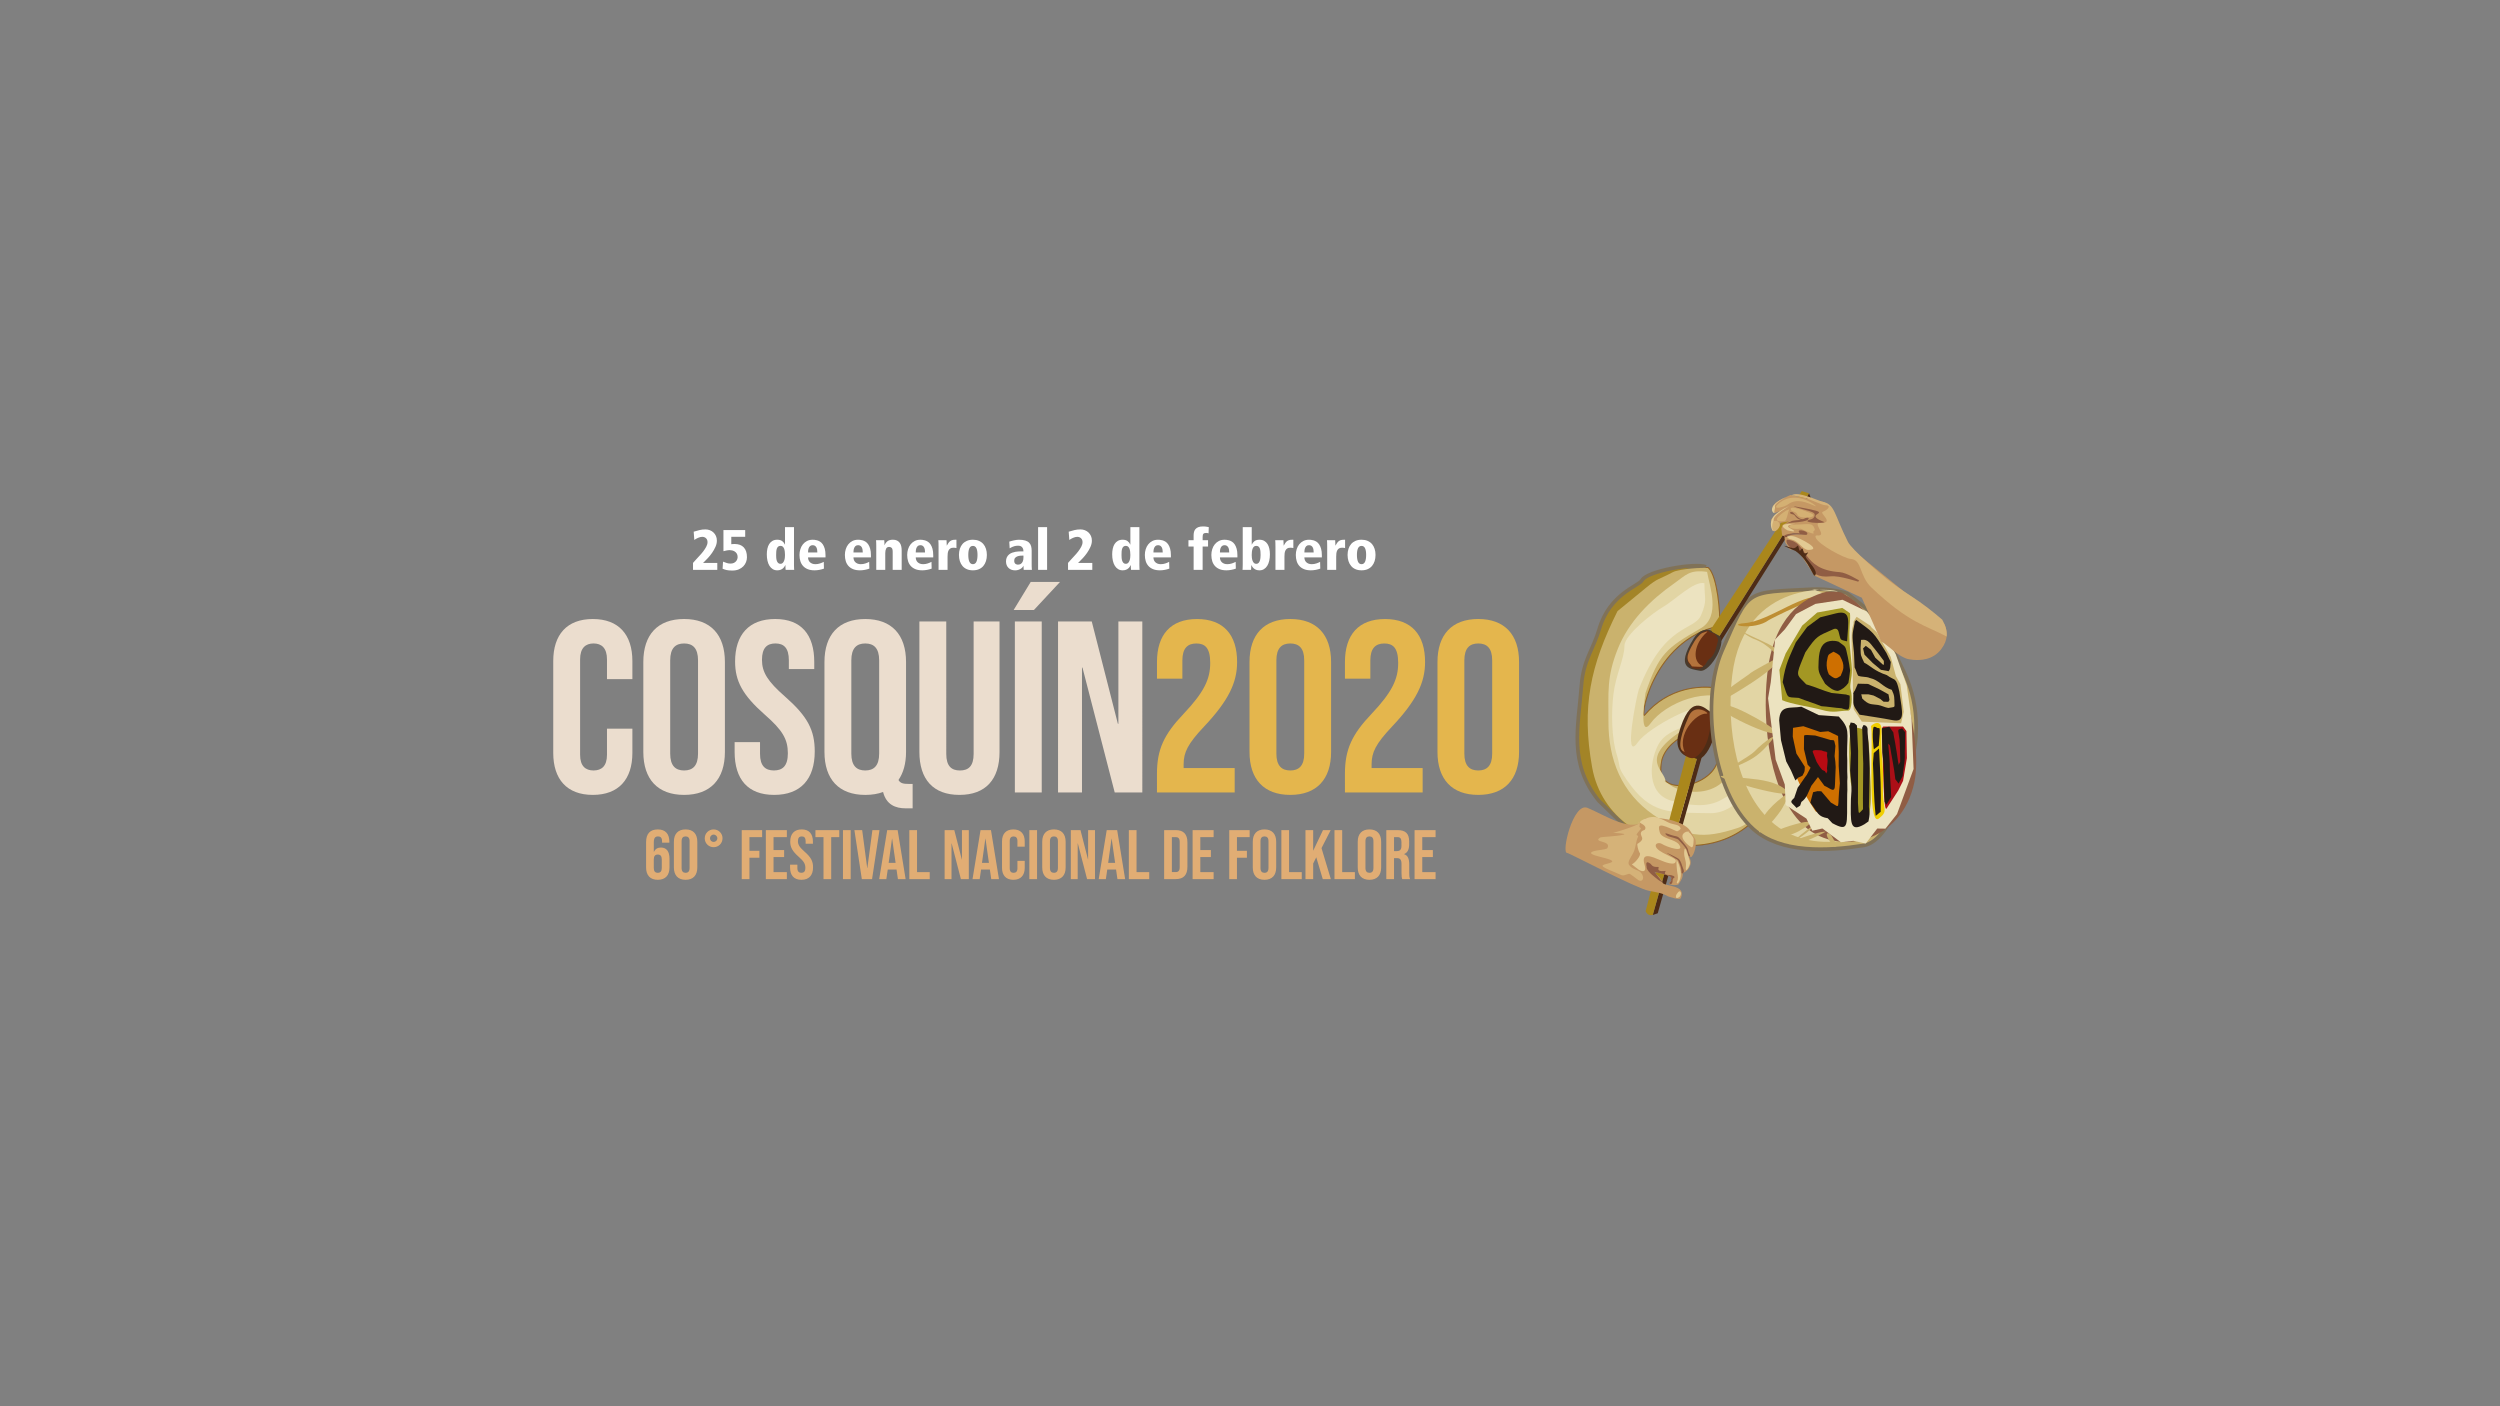 <?xml version="1.0" encoding="utf-8"?>
<!-- Generator: Adobe Illustrator 23.0.1, SVG Export Plug-In . SVG Version: 6.00 Build 0)  -->
<svg version="1.1" id="Capa_1" xmlns="http://www.w3.org/2000/svg" xmlns:xlink="http://www.w3.org/1999/xlink" x="0px" y="0px"
	 viewBox="0 0 1920 1080" style="enable-background:new 0 0 1920 1080;" xml:space="preserve">
<rect x="0" y="0" width="1920" height="1080" fill="#808080" stroke="none"/>
<style type="text/css">
	.st0{fill:#E1AD74;}
	.st1{fill:#EBDDCE;}
	.st2{fill:#E4B64D;}
	.st3{fill:#FFFFFF;}
	.st4{fill:#936419;stroke:#905D44;stroke-width:0.216;stroke-miterlimit:22.926;}
	.st5{fill-rule:evenodd;clip-rule:evenodd;fill:#A38427;stroke:#807258;stroke-width:2.835;stroke-miterlimit:22.926;}
	.st6{fill-rule:evenodd;clip-rule:evenodd;fill:#CAB26D;}
	.st7{fill-rule:evenodd;clip-rule:evenodd;fill:#E2D5A4;}
	.st8{fill-rule:evenodd;clip-rule:evenodd;fill:#ECE3C0;}
	.st9{fill-rule:evenodd;clip-rule:evenodd;fill:#4E2C16;}
	.st10{fill-rule:evenodd;clip-rule:evenodd;fill:#AA871C;}
	.st11{fill-rule:evenodd;clip-rule:evenodd;fill:#692F13;}
	.st12{fill-rule:evenodd;clip-rule:evenodd;fill:#B4733C;}
	.st13{fill-rule:evenodd;clip-rule:evenodd;fill:#C59864;}
	.st14{fill-rule:evenodd;clip-rule:evenodd;fill:#E2CA93;}
	.st15{fill-rule:evenodd;clip-rule:evenodd;fill:#D5B278;}
	.st16{fill-rule:evenodd;clip-rule:evenodd;fill:#905D44;}
	.st17{fill-rule:evenodd;clip-rule:evenodd;fill:#CAB26D;stroke:#807258;stroke-width:2.835;stroke-miterlimit:22.926;}
	.st18{fill-rule:evenodd;clip-rule:evenodd;fill:#BE8E32;}
	.st19{fill-rule:evenodd;clip-rule:evenodd;fill:#AB0F17;}
	.st20{fill-rule:evenodd;clip-rule:evenodd;fill:#F0CE00;}
	.st21{fill-rule:evenodd;clip-rule:evenodd;fill:#A39723;}
	.st22{fill-rule:evenodd;clip-rule:evenodd;fill:#CE6F00;}
	.st23{fill-rule:evenodd;clip-rule:evenodd;fill:#B80B13;}
	.st24{fill-rule:evenodd;clip-rule:evenodd;fill:#211915;}
	.st25{fill-rule:evenodd;clip-rule:evenodd;fill:#493A2C;}
	.st26{fill-rule:evenodd;clip-rule:evenodd;fill:#D4B073;}
</style>
<g>
	<path class="st0" d="M505.18,675.69c5.81,0,8.99-3.44,8.99-9.46v-6.72c0-5.53-2.21-8.6-6.56-8.6c-2.64,0-4.36,1.13-5.38,3.28h-0.11
		v-7.2c0-3.6,1.18-4.62,3.28-4.62c1.88,0,3.07,1.02,3.07,3.71v1.08h5.6v-0.7c0-6.02-3.01-9.46-8.83-9.46
		c-6.13,0-9.04,3.44-9.04,9.78v19.45C496.2,672.25,499.37,675.69,505.18,675.69L505.18,675.69z M505.18,670.31
		c-2.04,0-3.07-1.18-3.07-3.65v-6.66c0-2.53,1.02-3.71,3.07-3.71c2.04,0,3.07,1.18,3.07,3.71v6.66
		C508.25,669.13,507.23,670.31,505.18,670.31L505.18,670.31z M526.54,675.69c5.81,0,8.99-3.44,8.99-9.46v-19.78
		c0-6.02-3.17-9.46-8.99-9.46c-5.81,0-8.99,3.44-8.99,9.46v19.78C517.56,672.25,520.73,675.69,526.54,675.69L526.54,675.69z
		 M526.54,670.31c-1.88,0-3.07-1.02-3.07-3.71v-20.53c0-2.69,1.18-3.71,3.07-3.71c1.88,0,3.07,1.02,3.07,3.71v20.53
		C529.61,669.29,528.43,670.31,526.54,670.31L526.54,670.31z M548.07,650.64c3.82,0,6.83-3.01,6.83-6.82c0-3.82-3.01-6.82-6.83-6.82
		c-3.82,0-6.83,3.01-6.83,6.82C541.24,647.63,544.25,650.64,548.07,650.64L548.07,650.64z M548.07,646.61c-1.56,0-2.8-1.24-2.8-2.79
		c0-1.56,1.24-2.85,2.8-2.85c1.56,0,2.85,1.29,2.85,2.85C550.92,645.38,549.63,646.61,548.07,646.61L548.07,646.61z M569.65,675.15
		h5.92v-16.39h7.64v-5.37h-7.64V642.9h9.74v-5.37h-15.66V675.15L569.65,675.15z M588.16,675.15h16.14v-5.37h-10.22v-11.55h8.13
		v-5.37h-8.13v-9.94h10.22v-5.37h-16.14V675.15L588.16,675.15z M615.49,675.69c5.81,0,8.93-3.44,8.93-9.57
		c0-4.68-1.56-7.69-6.51-12.04c-3.87-3.39-5.11-5.37-5.11-8.11c0-2.58,1.08-3.6,2.96-3.6s2.96,1.02,2.96,3.71v1.93h5.6v-1.56
		c0-6.02-2.85-9.46-8.61-9.46c-5.76,0-8.82,3.44-8.82,9.35c0,4.3,1.61,7.36,6.56,11.72c3.87,3.39,5.06,5.37,5.06,8.49
		c0,2.79-1.18,3.76-3.07,3.76c-1.88,0-3.07-0.97-3.07-3.65v-2.58h-5.6v2.15C606.78,672.25,609.68,675.69,615.49,675.69
		L615.49,675.69z M632.44,675.15h5.92V642.9h6.19v-5.37h-18.29v5.37h6.19V675.15L632.44,675.15z M647.4,675.15h5.92v-37.62h-5.92
		V675.15L647.4,675.15z M661.88,675.15h7.86l5.7-37.62H670l-3.87,29.18h-0.11l-3.87-29.18h-5.97L661.88,675.15L661.88,675.15z
		 M675.22,675.15h5.49l1.08-7.36h6.73v-0.11l1.08,7.47h5.92l-6.13-37.62h-8.02L675.22,675.15L675.22,675.15z M682.49,662.68
		l2.58-18.59h0.11l2.64,18.59H682.49L682.49,662.68z M698.36,675.15h15.66v-5.37h-9.74v-32.24h-5.92V675.15L698.36,675.15z
		 M725.48,675.15h5.27v-27.46h0.11l7.1,27.46h6.08v-37.62h-5.27v22.52h-0.11l-5.76-22.52h-7.43V675.15L725.48,675.15z M746.9,675.15
		h5.49l1.08-7.36h6.73v-0.11l1.08,7.47h5.92l-6.13-37.62h-8.02L746.9,675.15L746.9,675.15z M754.16,662.68l2.58-18.59h0.11
		l2.64,18.59H754.16L754.16,662.68z M778.27,675.69c5.7,0,8.72-3.44,8.72-9.24v-5.32h-5.6v5.75c0,2.47-1.18,3.44-2.96,3.44
		c-1.78,0-2.96-0.97-2.96-3.44v-21.01c0-2.47,1.18-3.49,2.96-3.49c1.78,0,2.96,1.02,2.96,3.49v4.35h5.6v-3.98
		c0-5.8-3.01-9.24-8.72-9.24c-5.7,0-8.72,3.44-8.72,9.24v20.21C769.55,672.25,772.57,675.69,778.27,675.69L778.27,675.69z
		 M790.54,675.15h5.92v-37.62h-5.92V675.15L790.54,675.15z M809.42,675.69c5.81,0,8.99-3.44,8.99-9.46v-19.78
		c0-6.02-3.17-9.46-8.99-9.46c-5.81,0-8.99,3.44-8.99,9.46v19.78C800.44,672.25,803.61,675.69,809.42,675.69L809.42,675.69z
		 M809.42,670.31c-1.88,0-3.07-1.02-3.07-3.71v-20.53c0-2.69,1.18-3.71,3.07-3.71c1.88,0,3.07,1.02,3.07,3.71v20.53
		C812.49,669.29,811.31,670.31,809.42,670.31L809.42,670.31z M822.39,675.15h5.27v-27.46h0.11l7.1,27.46h6.08v-37.62h-5.27v22.52
		h-0.11l-5.76-22.52h-7.43V675.15L822.39,675.15z M843.81,675.15h5.49l1.08-7.36h6.73v-0.11l1.08,7.47h5.92l-6.13-37.62h-8.02
		L843.81,675.15L843.81,675.15z M851.07,662.68l2.58-18.59h0.11l2.64,18.59H851.07L851.07,662.68z M866.95,675.15h15.66v-5.37h-9.74
		v-32.24h-5.92V675.15L866.95,675.15z M894.07,675.15h9.04c5.92,0,8.82-3.28,8.82-9.3v-19.02c0-6.02-2.91-9.3-8.82-9.3h-9.04V675.15
		L894.07,675.15z M899.99,669.77V642.9H903c1.88,0,3.01,0.97,3.01,3.65v19.56c0,2.69-1.13,3.65-3.01,3.65H899.99L899.99,669.77z
		 M915.92,675.15h16.14v-5.37h-10.22v-11.55h8.13v-5.37h-8.13v-9.94h10.22v-5.37h-16.14V675.15L915.92,675.15z M944.06,675.15h5.92
		v-16.39h7.64v-5.37h-7.64V642.9h9.74v-5.37h-15.66V675.15L944.06,675.15z M971.12,675.69c5.81,0,8.99-3.44,8.99-9.46v-19.78
		c0-6.02-3.17-9.46-8.99-9.46c-5.81,0-8.99,3.44-8.99,9.46v19.78C962.14,672.25,965.31,675.69,971.12,675.69L971.12,675.69z
		 M971.12,670.31c-1.88,0-3.07-1.02-3.07-3.71v-20.53c0-2.69,1.18-3.71,3.07-3.71c1.88,0,3.07,1.02,3.07,3.71v20.53
		C974.19,669.29,973.01,670.31,971.12,670.31L971.12,670.31z M984.09,675.15h15.66v-5.37h-9.74v-32.24h-5.92V675.15L984.09,675.15z
		 M1002.6,675.15h5.92v-11.98l2.37-4.78l5,16.77h6.19l-7.16-23.81l7.05-13.81h-5.92l-7.53,15.85v-15.85h-5.92V675.15L1002.6,675.15z
		 M1024.88,675.15h15.66v-5.37h-9.74v-32.24h-5.92V675.15L1024.88,675.15z M1051.73,675.69c5.81,0,8.99-3.44,8.99-9.46v-19.78
		c0-6.02-3.18-9.46-8.99-9.46c-5.81,0-8.99,3.44-8.99,9.46v19.78C1042.75,672.25,1045.92,675.69,1051.73,675.69L1051.73,675.69z
		 M1051.73,670.31c-1.88,0-3.07-1.02-3.07-3.71v-20.53c0-2.69,1.18-3.71,3.07-3.71s3.07,1.02,3.07,3.71v20.53
		C1054.8,669.29,1053.62,670.31,1051.73,670.31L1051.73,670.31z M1064.7,675.15h5.92v-16.12h2.04c2.69,0,3.71,1.13,3.71,4.62v6.88
		c0,3.06,0.22,3.65,0.54,4.62h6.03c-0.59-1.4-0.65-2.74-0.65-4.57v-6.61c0-4.24-0.97-7.04-3.93-7.95v-0.11
		c2.64-1.07,3.87-3.55,3.87-7.42v-2.31c0-5.8-2.64-8.65-8.77-8.65h-8.77V675.15L1064.7,675.15z M1070.62,653.65V642.9h2.69
		c2.1,0,3.01,1.18,3.01,3.87v2.9c0,3.01-1.34,3.98-3.55,3.98H1070.62L1070.62,653.65z M1086.39,675.15h16.14v-5.37h-10.22v-11.55
		h8.13v-5.37h-8.13v-9.94h10.22v-5.37h-16.14V675.15L1086.39,675.15z"/>
	<path class="st1" d="M455.28,610.48c19.89,0,30.39-12.01,30.39-32.27v-18.57h-19.51v20.07c0,8.63-4.13,12.01-10.32,12.01
		c-6.19,0-10.32-3.38-10.32-12.01v-73.35c0-8.63,4.13-12.19,10.32-12.19c6.19,0,10.32,3.56,10.32,12.19v15.2h19.51v-13.88
		c0-20.26-10.51-32.27-30.39-32.27c-19.89,0-30.39,12.01-30.39,32.27v70.54C424.89,598.48,435.4,610.48,455.28,610.48L455.28,610.48
		z M525.4,610.48c20.26,0,31.33-12.01,31.33-33.02v-69.04c0-21.01-11.07-33.02-31.33-33.02c-20.26,0-31.33,12.01-31.33,33.02v69.04
		C494.07,598.48,505.14,610.48,525.4,610.48L525.4,610.48z M525.4,591.72c-6.57,0-10.69-3.56-10.69-12.94v-71.66
		c0-9.38,4.13-12.94,10.69-12.94c6.57,0,10.69,3.56,10.69,12.94v71.66C536.09,588.16,531.97,591.72,525.4,591.72L525.4,591.72z
		 M594.58,610.48c20.26,0,31.14-12.01,31.14-33.39c0-16.32-5.44-26.83-22.7-42.02c-13.51-11.82-17.82-18.76-17.82-28.33
		c0-9,3.75-12.57,10.32-12.57c6.57,0,10.32,3.56,10.32,12.94v6.75h19.51v-5.44c0-21.01-9.94-33.02-30.02-33.02
		c-20.07,0-30.77,12.01-30.77,32.64c0,15.01,5.63,25.7,22.89,40.9c13.51,11.82,17.63,18.76,17.63,29.64
		c0,9.76-4.13,13.13-10.69,13.13c-6.57,0-10.69-3.38-10.69-12.76v-9.01h-19.51v7.5C564.19,598.48,574.32,610.48,594.58,610.48
		L594.58,610.48z M695.46,620.8h5.44v-18.76h-3.19c-3.75,0-6.19-0.38-7.69-3c3.75-5.44,5.82-12.57,5.82-21.57v-69.04
		c0-21.01-11.07-33.02-31.33-33.02c-20.26,0-31.33,12.01-31.33,33.02v69.04c0,21.01,11.07,33.02,31.33,33.02
		c5.07,0,9.75-0.75,13.7-2.25C680.64,617.99,687.77,620.8,695.46,620.8L695.46,620.8z M664.51,591.72
		c-6.57,0-10.69-3.56-10.69-12.94v-71.66c0-9.38,4.13-12.94,10.69-12.94c6.57,0,10.69,3.56,10.69,12.94v71.66
		C675.2,588.16,671.07,591.72,664.51,591.72L664.51,591.72z M736.87,610.48c20.26,0,30.77-12.01,30.77-33.02V477.29h-19.89v101.68
		c0,9.38-3.94,12.76-10.51,12.76c-6.57,0-10.51-3.38-10.51-12.76V477.29h-20.64v100.18C706.11,598.48,716.61,610.48,736.87,610.48
		L736.87,610.48z M778.48,468.47h15.57l20.07-21.57h-22.51L778.48,468.47L778.48,468.47z M779.41,608.61h20.64V477.29h-20.64V608.61
		L779.41,608.61z M812.57,608.61h18.39v-95.87h0.38l24.76,95.87h21.2V477.29h-18.38v78.61h-0.38l-20.07-78.61h-25.89V608.61
		L812.57,608.61z"/>
	<path class="st2" d="M888.57,608.61h59.66v-18.76h-39.21v-2.81c0-9.19,3.19-15.76,15.57-28.89c19.14-20.26,25.51-34.14,25.51-49.71
		c0-21.01-10.51-33.02-30.77-33.02c-20.26,0-30.77,12.01-30.77,33.02v12.76h19.51v-14.07c0-9.38,4.13-12.94,10.69-12.94
		c6.57,0,10.69,3.19,10.69,15.01c0,12.19-4.5,22.14-20.26,38.83c-15.38,16.13-20.64,27.58-20.64,46.34V608.61L888.57,608.61z
		 M990.95,610.48c20.26,0,31.33-12.01,31.33-33.02v-69.04c0-21.01-11.07-33.02-31.33-33.02c-20.26,0-31.33,12.01-31.33,33.02v69.04
		C959.62,598.48,970.69,610.48,990.95,610.48L990.95,610.48z M990.95,591.72c-6.57,0-10.69-3.56-10.69-12.94v-71.66
		c0-9.38,4.13-12.94,10.69-12.94c6.57,0,10.69,3.56,10.69,12.94v71.66C1001.64,588.16,997.52,591.72,990.95,591.72L990.95,591.72z
		 M1032.93,608.61h59.66v-18.76h-39.21v-2.81c0-9.19,3.19-15.76,15.57-28.89c19.14-20.26,25.51-34.14,25.51-49.71
		c0-21.01-10.51-33.02-30.77-33.02c-20.26,0-30.77,12.01-30.77,33.02v12.76h19.51v-14.07c0-9.38,4.13-12.94,10.69-12.94
		c6.57,0,10.69,3.19,10.69,15.01c0,12.19-4.5,22.14-20.26,38.83c-15.38,16.13-20.64,27.58-20.64,46.34V608.61L1032.93,608.61z
		 M1135.31,610.48c20.26,0,31.33-12.01,31.33-33.02v-69.04c0-21.01-11.07-33.02-31.33-33.02c-20.26,0-31.33,12.01-31.33,33.02v69.04
		C1103.98,598.48,1115.05,610.48,1135.31,610.48L1135.31,610.48z M1135.31,591.72c-6.57,0-10.69-3.56-10.69-12.94v-71.66
		c0-9.38,4.13-12.94,10.69-12.94c6.57,0,10.69,3.56,10.69,12.94v71.66C1146,588.16,1141.88,591.72,1135.31,591.72L1135.31,591.72z"
		/>
	<path class="st3" d="M532.22,432.32l2.23-2.49c0.73-0.85,1.61-1.81,2.65-2.89c1.03-1.08,2.01-2.22,2.93-3.41
		c0.92-1.2,1.71-2.41,2.36-3.63c0.66-1.23,0.99-2.41,0.99-3.55c0-1.23-0.38-2.21-1.14-2.95c-0.76-0.74-1.75-1.12-2.98-1.12
		c-0.5,0-1.01,0.07-1.55,0.22c-0.54,0.15-1.08,0.34-1.62,0.57c-0.54,0.23-1.06,0.49-1.55,0.77c-0.5,0.28-0.93,0.56-1.31,0.85
		l-0.48-6.35c1.6-0.5,3.11-0.91,4.53-1.25c1.42-0.34,2.91-0.5,4.49-0.5c1.2,0,2.33,0.2,3.39,0.61c1.06,0.41,2,0.99,2.8,1.75
		c0.8,0.76,1.44,1.66,1.9,2.71c0.47,1.05,0.7,2.23,0.7,3.55c0,1.58-0.36,3.17-1.09,4.79c-0.73,1.62-1.6,3.15-2.6,4.6
		c-1.01,1.44-2.06,2.75-3.15,3.92c-1.09,1.17-1.99,2.09-2.69,2.76l-1.09,1.05h10.94v5.34h-18.64V432.32L532.22,432.32z
		 M555.59,407.11h16.72v5.16h-10.68v5.69c0.44-0.06,0.88-0.1,1.31-0.13c0.44-0.03,0.88-0.04,1.31-0.04c3.01,0,5.33,0.87,6.96,2.6
		c1.63,1.74,2.45,4.25,2.45,7.55c0,1.25-0.23,2.49-0.7,3.72c-0.47,1.22-1.17,2.32-2.1,3.28c-0.93,0.96-2.11,1.74-3.52,2.34
		c-1.42,0.6-3.07,0.9-4.97,0.9c-0.96,0-1.79-0.04-2.49-0.11c-0.7-0.07-1.33-0.17-1.88-0.28c-0.55-0.12-1.07-0.26-1.55-0.44
		c-0.48-0.17-0.99-0.36-1.51-0.57l0.35-5.43c1.17,0.47,2.17,0.83,3.02,1.09c0.85,0.26,1.74,0.39,2.67,0.39
		c0.99,0,1.84-0.16,2.54-0.48c0.7-0.32,1.27-0.74,1.71-1.25c0.44-0.51,0.76-1.06,0.96-1.64c0.2-0.58,0.31-1.14,0.31-1.66
		c0-1.08-0.22-1.96-0.66-2.65c-0.44-0.69-0.97-1.23-1.6-1.62c-0.63-0.39-1.29-0.66-1.99-0.81c-0.7-0.15-1.31-0.22-1.84-0.22
		c-0.76,0-1.53,0.08-2.32,0.24c-0.79,0.16-1.62,0.36-2.49,0.59V407.11L555.59,407.11z M596.08,426.28c0,0.58,0.02,1.26,0.07,2.04
		c0.04,0.77,0.18,1.51,0.39,2.21c0.22,0.7,0.55,1.29,1.01,1.77c0.45,0.48,1.07,0.72,1.86,0.72c0.7,0,1.28-0.23,1.73-0.68
		c0.45-0.45,0.81-1.02,1.07-1.71c0.26-0.69,0.44-1.41,0.53-2.19c0.09-0.77,0.13-1.49,0.13-2.17c0-0.9-0.05-1.78-0.15-2.63
		c-0.1-0.85-0.28-1.6-0.52-2.25c-0.25-0.66-0.6-1.18-1.05-1.58c-0.45-0.39-1.03-0.59-1.73-0.59c-0.76,0-1.36,0.2-1.82,0.59
		c-0.45,0.39-0.79,0.92-1.01,1.58c-0.22,0.66-0.36,1.41-0.42,2.25C596.11,424.5,596.08,425.38,596.08,426.28L596.08,426.28z
		 M609.77,432.54c0,0.73,0.01,1.36,0.02,1.88c0.01,0.52,0.03,0.98,0.04,1.38c0.01,0.39,0.03,0.74,0.04,1.03
		c0.01,0.29,0.04,0.57,0.07,0.83h-6.56c-0.06-0.44-0.1-0.96-0.13-1.55c-0.03-0.6-0.04-1.29-0.04-2.08h-0.09
		c-0.17,0.35-0.41,0.75-0.7,1.2c-0.29,0.45-0.68,0.89-1.16,1.31c-0.48,0.42-1.08,0.77-1.79,1.05c-0.72,0.28-1.57,0.42-2.56,0.42
		c-1.28,0-2.42-0.3-3.41-0.9c-0.99-0.6-1.83-1.44-2.52-2.52c-0.69-1.08-1.2-2.38-1.55-3.89c-0.35-1.52-0.52-3.18-0.52-4.99
		c0-1.52,0.15-2.96,0.44-4.33c0.29-1.37,0.76-2.56,1.4-3.57c0.64-1.01,1.47-1.81,2.49-2.41c1.02-0.6,2.25-0.9,3.68-0.9
		c1.61,0,2.88,0.36,3.83,1.09c0.95,0.73,1.63,1.6,2.04,2.63h0.09v-13.39h6.91V432.54L609.77,432.54z M634.02,428.08h-13.44
		c0,0.67,0.11,1.32,0.33,1.95c0.22,0.63,0.56,1.18,1.03,1.66c0.47,0.48,1.06,0.87,1.77,1.16c0.72,0.29,1.55,0.44,2.52,0.44
		c1.2,0,2.36-0.18,3.48-0.55c1.12-0.37,2.11-0.78,2.95-1.25l0.13,5.21c-1.11,0.41-2.29,0.73-3.54,0.96
		c-1.25,0.23-2.48,0.35-3.68,0.35c-2.01,0-3.74-0.29-5.19-0.87c-1.44-0.58-2.64-1.39-3.59-2.43c-0.95-1.04-1.65-2.28-2.1-3.72
		c-0.45-1.44-0.68-3.04-0.68-4.79c0-1.52,0.22-2.98,0.66-4.4c0.44-1.42,1.09-2.66,1.95-3.74c0.86-1.08,1.92-1.94,3.17-2.58
		c1.25-0.64,2.7-0.96,4.33-0.96c0.35,0,0.83,0.02,1.44,0.07c0.61,0.04,1.29,0.17,2.03,0.39c0.74,0.22,1.5,0.56,2.25,1.03
		c0.76,0.47,1.44,1.15,2.06,2.04c0.61,0.89,1.12,2.01,1.51,3.37c0.39,1.36,0.59,3.03,0.59,5.01V428.08L634.02,428.08z
		 M627.72,424.31c0-0.73-0.05-1.43-0.15-2.1c-0.1-0.67-0.29-1.27-0.57-1.79c-0.28-0.53-0.65-0.94-1.12-1.25
		c-0.47-0.31-1.05-0.46-1.75-0.46c-0.88,0-1.55,0.23-2.04,0.7c-0.48,0.47-0.83,1.01-1.05,1.64c-0.22,0.63-0.35,1.25-0.39,1.88
		c-0.04,0.63-0.07,1.09-0.07,1.38H627.72L627.72,424.31z M668.9,428.08h-13.44c0,0.67,0.11,1.32,0.33,1.95
		c0.22,0.63,0.56,1.18,1.03,1.66c0.47,0.48,1.06,0.87,1.77,1.16c0.71,0.29,1.55,0.44,2.52,0.44c1.2,0,2.36-0.18,3.48-0.55
		c1.12-0.37,2.11-0.78,2.95-1.25l0.13,5.21c-1.11,0.41-2.29,0.73-3.55,0.96c-1.25,0.23-2.48,0.35-3.68,0.35
		c-2.01,0-3.74-0.29-5.19-0.87c-1.44-0.58-2.64-1.39-3.59-2.43c-0.95-1.04-1.65-2.28-2.1-3.72c-0.45-1.44-0.68-3.04-0.68-4.79
		c0-1.52,0.22-2.98,0.66-4.4c0.44-1.42,1.09-2.66,1.95-3.74c0.86-1.08,1.92-1.94,3.17-2.58c1.25-0.64,2.7-0.96,4.33-0.96
		c0.35,0,0.83,0.02,1.44,0.07c0.61,0.04,1.29,0.17,2.04,0.39c0.74,0.22,1.5,0.56,2.25,1.03c0.76,0.47,1.44,1.15,2.06,2.04
		c0.61,0.89,1.12,2.01,1.51,3.37c0.39,1.36,0.59,3.03,0.59,5.01V428.08L668.9,428.08z M662.6,424.31c0-0.73-0.05-1.43-0.15-2.1
		c-0.1-0.67-0.29-1.27-0.57-1.79c-0.28-0.53-0.65-0.94-1.12-1.25c-0.47-0.31-1.05-0.46-1.75-0.46c-0.88,0-1.55,0.23-2.04,0.7
		c-0.48,0.47-0.83,1.01-1.05,1.64c-0.22,0.63-0.35,1.25-0.39,1.88c-0.04,0.63-0.07,1.09-0.07,1.38H662.6L662.6,424.31z
		 M685.57,423.61c0-1.43-0.27-2.38-0.81-2.87c-0.54-0.48-1.16-0.72-1.86-0.72c-1.11,0-1.89,0.44-2.34,1.31
		c-0.45,0.88-0.68,2.06-0.68,3.54v12.78h-6.91v-18.03c0-1.11-0.02-2.04-0.04-2.78c-0.03-0.74-0.07-1.41-0.13-1.99h6.3
		c0.06,0.5,0.1,1.06,0.13,1.71c0.03,0.64,0.04,1.34,0.04,2.1h0.09c0.52-1.25,1.28-2.26,2.25-3.02c0.98-0.76,2.37-1.14,4.18-1.14
		c1.25,0,2.31,0.22,3.17,0.66c0.86,0.44,1.55,1.03,2.08,1.77c0.53,0.74,0.9,1.61,1.12,2.6c0.22,0.99,0.33,2.06,0.33,3.19v14.92
		h-6.91V423.61L685.57,423.61z M716.73,428.08H703.3c0,0.67,0.11,1.32,0.33,1.95c0.22,0.63,0.56,1.18,1.03,1.66
		c0.47,0.48,1.06,0.87,1.77,1.16c0.71,0.29,1.55,0.44,2.52,0.44c1.2,0,2.36-0.18,3.48-0.55c1.12-0.37,2.11-0.78,2.95-1.25l0.13,5.21
		c-1.11,0.41-2.29,0.73-3.54,0.96c-1.25,0.23-2.48,0.35-3.68,0.35c-2.01,0-3.74-0.29-5.19-0.87c-1.44-0.58-2.64-1.39-3.59-2.43
		c-0.95-1.04-1.65-2.28-2.1-3.72c-0.45-1.44-0.68-3.04-0.68-4.79c0-1.52,0.22-2.98,0.66-4.4c0.44-1.42,1.09-2.66,1.95-3.74
		c0.86-1.08,1.92-1.94,3.17-2.58c1.25-0.64,2.7-0.96,4.33-0.96c0.35,0,0.83,0.02,1.44,0.07c0.61,0.04,1.29,0.17,2.04,0.39
		c0.74,0.22,1.5,0.56,2.25,1.03c0.76,0.47,1.44,1.15,2.06,2.04c0.61,0.89,1.12,2.01,1.51,3.37c0.39,1.36,0.59,3.03,0.59,5.01V428.08
		L716.73,428.08z M710.43,424.31c0-0.73-0.05-1.43-0.15-2.1c-0.1-0.67-0.29-1.27-0.57-1.79c-0.28-0.53-0.65-0.94-1.12-1.25
		c-0.47-0.31-1.05-0.46-1.75-0.46c-0.88,0-1.55,0.23-2.04,0.7c-0.48,0.47-0.83,1.01-1.05,1.64c-0.22,0.63-0.35,1.25-0.39,1.88
		c-0.04,0.63-0.07,1.09-0.07,1.38H710.43L710.43,424.31z M720.8,419.63c0-1.11-0.02-2.04-0.04-2.78c-0.03-0.74-0.07-1.41-0.13-1.99
		h6.3c0.03,0.67,0.06,1.36,0.09,2.06c0.03,0.7,0.06,1.39,0.09,2.06h0.09c0.35-0.61,0.69-1.19,1.03-1.73
		c0.34-0.54,0.73-1.01,1.18-1.42c0.45-0.41,1.01-0.73,1.66-0.96c0.66-0.23,1.48-0.35,2.47-0.35h1.01v6.39
		c-0.38-0.09-0.74-0.15-1.07-0.2c-0.33-0.04-0.75-0.07-1.25-0.07c-1.02,0-1.82,0.2-2.41,0.59c-0.58,0.39-1.04,0.92-1.36,1.58
		c-0.32,0.66-0.52,1.39-0.61,2.21c-0.09,0.82-0.13,1.63-0.13,2.45v10.2h-6.91V419.63L720.8,419.63z M743.65,426.2
		c0,2.25,0.28,3.99,0.85,5.23c0.57,1.24,1.47,1.86,2.69,1.86c1.23,0,2.12-0.62,2.69-1.86s0.85-2.98,0.85-5.23
		c0-2.25-0.28-3.97-0.85-5.16c-0.57-1.2-1.47-1.79-2.69-1.79c-1.23,0-2.12,0.6-2.69,1.79C743.93,422.23,743.65,423.95,743.65,426.2
		L743.65,426.2z M736.47,426.2c0-1.69,0.23-3.26,0.7-4.71c0.47-1.44,1.14-2.68,2.03-3.7c0.89-1.02,2.01-1.82,3.35-2.41
		c1.34-0.58,2.89-0.88,4.64-0.88c1.75,0,3.3,0.29,4.64,0.88c1.34,0.58,2.46,1.39,3.35,2.41c0.89,1.02,1.57,2.25,2.03,3.7
		c0.47,1.44,0.7,3.01,0.7,4.71c0,1.72-0.23,3.3-0.7,4.75c-0.47,1.44-1.15,2.69-2.03,3.74c-0.89,1.05-2.01,1.87-3.35,2.45
		c-1.34,0.58-2.89,0.87-4.64,0.87c-1.75,0-3.3-0.29-4.64-0.87c-1.34-0.58-2.46-1.4-3.35-2.45c-0.89-1.05-1.57-2.3-2.03-3.74
		C736.71,429.5,736.47,427.92,736.47,426.2L736.47,426.2z M786.01,426.68c-0.7,0-1.46,0.03-2.28,0.09c-0.82,0.06-1.58,0.22-2.3,0.48
		c-0.71,0.26-1.31,0.66-1.79,1.18c-0.48,0.52-0.72,1.27-0.72,2.23c0,0.76,0.13,1.34,0.39,1.73c0.26,0.39,0.56,0.69,0.9,0.88
		c0.34,0.19,0.66,0.3,0.99,0.33c0.32,0.03,0.55,0.04,0.7,0.04c0.15,0,0.45-0.04,0.9-0.11c0.45-0.07,0.92-0.28,1.4-0.63
		c0.48-0.35,0.91-0.9,1.27-1.66c0.37-0.76,0.55-1.84,0.55-3.24V426.68L786.01,426.68z M775.12,415.96c0.44-0.15,0.96-0.3,1.55-0.46
		c0.6-0.16,1.22-0.31,1.86-0.46c0.64-0.15,1.3-0.27,1.99-0.37c0.69-0.1,1.33-0.15,1.95-0.15c2.01,0,3.65,0.2,4.92,0.59
		c1.27,0.39,2.27,0.96,3,1.71c0.73,0.74,1.23,1.63,1.51,2.67c0.28,1.04,0.42,2.18,0.42,3.44v8.32c0,0.85,0,1.59,0,2.23
		c0,0.61,0.01,1.17,0.02,1.66c0.01,0.5,0.04,0.95,0.07,1.36c0.03,0.41,0.06,0.8,0.09,1.18h-6.3l-0.18-3.15h-0.09
		c-0.09,0.35-0.31,0.73-0.66,1.14c-0.35,0.41-0.8,0.79-1.36,1.14c-0.55,0.35-1.2,0.64-1.93,0.88c-0.73,0.23-1.5,0.35-2.32,0.35
		c-2.13,0-3.84-0.63-5.12-1.88c-1.28-1.25-1.93-2.93-1.93-5.03c0-1.25,0.23-2.32,0.68-3.19c0.45-0.88,1.03-1.6,1.73-2.17
		c0.7-0.57,1.48-1.01,2.34-1.31c0.86-0.31,1.71-0.53,2.54-0.68c0.83-0.15,1.6-0.23,2.32-0.26c0.72-0.03,1.28-0.04,1.68-0.04h2.1
		c0-1.08-0.17-1.92-0.53-2.52c-0.35-0.6-0.76-1.04-1.22-1.31c-0.47-0.28-0.93-0.44-1.4-0.48c-0.47-0.04-0.83-0.07-1.09-0.07
		c-0.88,0-1.81,0.13-2.8,0.39c-0.99,0.26-2.17,0.8-3.55,1.62L775.12,415.96L775.12,415.96z M797.26,404.84h6.91v32.82h-6.91V404.84
		L797.26,404.84z M820.24,432.32l2.23-2.49c0.73-0.85,1.61-1.81,2.65-2.89c1.03-1.08,2.01-2.22,2.93-3.41
		c0.92-1.2,1.71-2.41,2.36-3.63c0.66-1.23,0.98-2.41,0.98-3.55c0-1.23-0.38-2.21-1.14-2.95c-0.76-0.74-1.75-1.12-2.98-1.12
		c-0.5,0-1.01,0.07-1.55,0.22c-0.54,0.15-1.08,0.34-1.62,0.57c-0.54,0.23-1.06,0.49-1.55,0.77c-0.5,0.28-0.93,0.56-1.31,0.85
		l-0.48-6.35c1.61-0.5,3.11-0.91,4.53-1.25c1.42-0.34,2.91-0.5,4.49-0.5c1.2,0,2.33,0.2,3.39,0.61c1.06,0.41,2,0.99,2.8,1.75
		c0.8,0.76,1.44,1.66,1.9,2.71c0.47,1.05,0.7,2.23,0.7,3.55c0,1.58-0.36,3.17-1.09,4.79c-0.73,1.62-1.6,3.15-2.6,4.6
		c-1.01,1.44-2.06,2.75-3.15,3.92c-1.09,1.17-1.99,2.09-2.69,2.76l-1.09,1.05h10.94v5.34h-18.64V432.32L820.24,432.32z
		 M861.33,426.28c0,0.58,0.02,1.26,0.07,2.04c0.04,0.77,0.18,1.51,0.39,2.21c0.22,0.7,0.55,1.29,1.01,1.77
		c0.45,0.48,1.07,0.72,1.86,0.72c0.7,0,1.28-0.23,1.73-0.68c0.45-0.45,0.81-1.02,1.07-1.71c0.26-0.69,0.44-1.41,0.52-2.19
		c0.09-0.77,0.13-1.49,0.13-2.17c0-0.9-0.05-1.78-0.15-2.63c-0.1-0.85-0.28-1.6-0.53-2.25c-0.25-0.66-0.6-1.18-1.05-1.58
		c-0.45-0.39-1.03-0.59-1.73-0.59c-0.76,0-1.36,0.2-1.82,0.59c-0.45,0.39-0.79,0.92-1.01,1.58c-0.22,0.66-0.36,1.41-0.42,2.25
		C861.36,424.5,861.33,425.38,861.33,426.28L861.33,426.28z M875.03,432.54c0,0.73,0.01,1.36,0.02,1.88
		c0.01,0.52,0.03,0.98,0.04,1.38c0.01,0.39,0.03,0.74,0.04,1.03c0.02,0.29,0.04,0.57,0.07,0.83h-6.56c-0.06-0.44-0.1-0.96-0.13-1.55
		c-0.03-0.6-0.04-1.29-0.04-2.08h-0.09c-0.18,0.35-0.41,0.75-0.7,1.2c-0.29,0.45-0.68,0.89-1.16,1.31
		c-0.48,0.42-1.08,0.77-1.79,1.05c-0.72,0.28-1.57,0.42-2.56,0.42c-1.28,0-2.42-0.3-3.41-0.9c-0.99-0.6-1.83-1.44-2.52-2.52
		c-0.69-1.08-1.2-2.38-1.55-3.89c-0.35-1.52-0.53-3.18-0.53-4.99c0-1.52,0.15-2.96,0.44-4.33c0.29-1.37,0.76-2.56,1.4-3.57
		c0.64-1.01,1.47-1.81,2.49-2.41c1.02-0.6,2.25-0.9,3.68-0.9c1.6,0,2.88,0.36,3.83,1.09c0.95,0.73,1.63,1.6,2.04,2.63h0.09v-13.39
		h6.92V432.54L875.03,432.54z M899.27,428.08h-13.44c0,0.67,0.11,1.32,0.33,1.95c0.22,0.63,0.56,1.18,1.03,1.66
		c0.47,0.48,1.06,0.87,1.77,1.16c0.71,0.29,1.55,0.44,2.52,0.44c1.2,0,2.36-0.18,3.48-0.55c1.12-0.37,2.11-0.78,2.95-1.25l0.13,5.21
		c-1.11,0.41-2.29,0.73-3.55,0.96c-1.25,0.23-2.48,0.35-3.68,0.35c-2.01,0-3.74-0.29-5.19-0.87c-1.44-0.58-2.64-1.39-3.59-2.43
		c-0.95-1.04-1.65-2.28-2.1-3.72c-0.45-1.44-0.68-3.04-0.68-4.79c0-1.52,0.22-2.98,0.66-4.4c0.44-1.42,1.09-2.66,1.95-3.74
		c0.86-1.08,1.92-1.94,3.17-2.58c1.25-0.64,2.7-0.96,4.33-0.96c0.35,0,0.83,0.02,1.44,0.07c0.61,0.04,1.29,0.17,2.04,0.39
		c0.74,0.22,1.5,0.56,2.25,1.03c0.76,0.47,1.44,1.15,2.06,2.04c0.61,0.89,1.12,2.01,1.51,3.37c0.39,1.36,0.59,3.03,0.59,5.01V428.08
		L899.27,428.08z M892.97,424.31c0-0.73-0.05-1.43-0.15-2.1c-0.1-0.67-0.29-1.27-0.57-1.79c-0.28-0.53-0.65-0.94-1.12-1.25
		c-0.47-0.31-1.05-0.46-1.75-0.46c-0.88,0-1.55,0.23-2.03,0.7c-0.48,0.47-0.83,1.01-1.05,1.64c-0.22,0.63-0.35,1.25-0.39,1.88
		c-0.04,0.63-0.07,1.09-0.07,1.38H892.97L892.97,424.31z M912.71,414.86h3.98v-3.72c0-0.9,0.1-1.77,0.31-2.6
		c0.2-0.83,0.58-1.56,1.12-2.19c0.54-0.63,1.27-1.12,2.19-1.49c0.92-0.37,2.09-0.55,3.52-0.55c1.23,0,2.19,0.07,2.89,0.22
		c0.7,0.15,1.24,0.25,1.62,0.31l-0.18,4.81c-0.52-0.23-1.12-0.35-1.79-0.35c-1.02,0-1.74,0.22-2.14,0.66
		c-0.41,0.44-0.61,1.26-0.61,2.45v2.45h4.16v4.86h-4.16v17.94h-6.91v-17.94h-3.98V414.86L912.71,414.86z M950.35,428.08h-13.44
		c0,0.67,0.11,1.32,0.33,1.95c0.22,0.63,0.56,1.18,1.03,1.66c0.47,0.48,1.06,0.87,1.77,1.16c0.71,0.29,1.55,0.44,2.52,0.44
		c1.2,0,2.36-0.18,3.48-0.55c1.12-0.37,2.11-0.78,2.95-1.25l0.13,5.21c-1.11,0.41-2.29,0.73-3.55,0.96
		c-1.25,0.23-2.48,0.35-3.68,0.35c-2.01,0-3.74-0.29-5.19-0.87c-1.44-0.58-2.64-1.39-3.59-2.43c-0.95-1.04-1.65-2.28-2.1-3.72
		c-0.45-1.44-0.68-3.04-0.68-4.79c0-1.52,0.22-2.98,0.66-4.4c0.44-1.42,1.09-2.66,1.95-3.74c0.86-1.08,1.92-1.94,3.17-2.58
		c1.25-0.64,2.7-0.96,4.33-0.96c0.35,0,0.83,0.02,1.44,0.07c0.61,0.04,1.29,0.17,2.04,0.39c0.74,0.22,1.5,0.56,2.25,1.03
		c0.76,0.47,1.44,1.15,2.06,2.04c0.61,0.89,1.12,2.01,1.51,3.37c0.39,1.36,0.59,3.03,0.59,5.01V428.08L950.35,428.08z
		 M944.04,424.31c0-0.73-0.05-1.43-0.15-2.1c-0.1-0.67-0.29-1.27-0.57-1.79c-0.28-0.53-0.65-0.94-1.12-1.25
		c-0.47-0.31-1.05-0.46-1.75-0.46c-0.88,0-1.55,0.23-2.04,0.7c-0.48,0.47-0.83,1.01-1.05,1.64c-0.22,0.63-0.35,1.25-0.39,1.88
		c-0.04,0.63-0.07,1.09-0.07,1.38H944.04L944.04,424.31z M968.12,426.28c0-0.9-0.03-1.78-0.09-2.63c-0.06-0.85-0.2-1.6-0.42-2.25
		c-0.22-0.66-0.55-1.18-1.01-1.58c-0.45-0.39-1.06-0.59-1.82-0.59c-0.7,0-1.28,0.2-1.73,0.59c-0.45,0.39-0.8,0.92-1.05,1.58
		c-0.25,0.66-0.42,1.41-0.53,2.25c-0.1,0.85-0.15,1.72-0.15,2.63c0,0.67,0.04,1.39,0.13,2.17c0.09,0.77,0.26,1.5,0.52,2.19
		c0.26,0.69,0.62,1.25,1.07,1.71c0.45,0.45,1.03,0.68,1.73,0.68c0.79,0,1.4-0.24,1.84-0.72c0.44-0.48,0.77-1.07,0.99-1.77
		c0.22-0.7,0.36-1.44,0.42-2.21C968.09,427.55,968.12,426.87,968.12,426.28L968.12,426.28z M954.42,404.84h6.91v13.39h0.09
		c0.41-1.02,1.09-1.9,2.03-2.63c0.95-0.73,2.23-1.09,3.83-1.09c1.43,0,2.66,0.3,3.68,0.9c1.02,0.6,1.85,1.4,2.49,2.41
		c0.64,1.01,1.11,2.2,1.4,3.57c0.29,1.37,0.44,2.82,0.44,4.33c0,1.81-0.18,3.47-0.53,4.99c-0.35,1.52-0.87,2.82-1.55,3.89
		c-0.69,1.08-1.53,1.92-2.52,2.52c-0.99,0.6-2.13,0.9-3.41,0.9c-0.99,0-1.85-0.14-2.56-0.42c-0.71-0.28-1.31-0.63-1.79-1.05
		c-0.48-0.42-0.87-0.86-1.16-1.31c-0.29-0.45-0.53-0.85-0.7-1.2h-0.09c0,0.79-0.02,1.48-0.04,2.08c-0.03,0.6-0.07,1.12-0.13,1.55
		h-6.56c0.03-0.26,0.05-0.54,0.07-0.83c0.01-0.29,0.03-0.63,0.04-1.03c0.01-0.39,0.03-0.85,0.04-1.38c0.02-0.53,0.02-1.15,0.02-1.88
		V404.84L954.42,404.84z M979.54,419.63c0-1.11-0.01-2.04-0.04-2.78c-0.03-0.74-0.07-1.41-0.13-1.99h6.3
		c0.03,0.67,0.06,1.36,0.09,2.06c0.03,0.7,0.06,1.39,0.09,2.06h0.09c0.35-0.61,0.69-1.19,1.03-1.73c0.33-0.54,0.73-1.01,1.18-1.42
		c0.45-0.41,1.01-0.73,1.66-0.96c0.66-0.23,1.48-0.35,2.47-0.35h1.01v6.39c-0.38-0.09-0.74-0.15-1.07-0.2
		c-0.34-0.04-0.75-0.07-1.25-0.07c-1.02,0-1.82,0.2-2.41,0.59c-0.58,0.39-1.04,0.92-1.36,1.58c-0.32,0.66-0.53,1.39-0.61,2.21
		c-0.09,0.82-0.13,1.63-0.13,2.45v10.2h-6.91V419.63L979.54,419.63z M1015.21,428.08h-13.44c0,0.67,0.11,1.32,0.33,1.95
		c0.22,0.63,0.56,1.18,1.03,1.66c0.47,0.48,1.06,0.87,1.77,1.16c0.71,0.29,1.55,0.44,2.52,0.44c1.2,0,2.36-0.18,3.48-0.55
		c1.12-0.37,2.11-0.78,2.95-1.25l0.13,5.21c-1.11,0.41-2.29,0.73-3.55,0.96c-1.25,0.23-2.48,0.35-3.68,0.35
		c-2.01,0-3.74-0.29-5.19-0.87c-1.44-0.58-2.64-1.39-3.59-2.43c-0.95-1.04-1.65-2.28-2.1-3.72c-0.45-1.44-0.68-3.04-0.68-4.79
		c0-1.52,0.22-2.98,0.66-4.4c0.44-1.42,1.09-2.66,1.95-3.74c0.86-1.08,1.92-1.94,3.17-2.58c1.25-0.64,2.7-0.96,4.33-0.96
		c0.35,0,0.83,0.02,1.44,0.07c0.61,0.04,1.29,0.17,2.04,0.39c0.74,0.22,1.5,0.56,2.25,1.03c0.76,0.47,1.44,1.15,2.06,2.04
		c0.61,0.89,1.12,2.01,1.51,3.37c0.39,1.36,0.59,3.03,0.59,5.01V428.08L1015.21,428.08z M1008.9,424.31c0-0.73-0.05-1.43-0.15-2.1
		c-0.1-0.67-0.29-1.27-0.57-1.79c-0.28-0.53-0.65-0.94-1.12-1.25c-0.47-0.31-1.05-0.46-1.75-0.46c-0.88,0-1.55,0.23-2.03,0.7
		c-0.48,0.47-0.83,1.01-1.05,1.64c-0.22,0.63-0.35,1.25-0.39,1.88c-0.04,0.63-0.07,1.09-0.07,1.38H1008.9L1008.9,424.31z
		 M1019.28,419.63c0-1.11-0.01-2.04-0.04-2.78c-0.03-0.74-0.07-1.41-0.13-1.99h6.3c0.03,0.67,0.06,1.36,0.09,2.06
		c0.03,0.7,0.06,1.39,0.09,2.06h0.09c0.35-0.61,0.69-1.19,1.03-1.73c0.34-0.54,0.73-1.01,1.18-1.42c0.45-0.41,1.01-0.73,1.66-0.96
		c0.66-0.23,1.48-0.35,2.47-0.35h1.01v6.39c-0.38-0.09-0.74-0.15-1.07-0.2c-0.34-0.04-0.75-0.07-1.25-0.07
		c-1.02,0-1.82,0.2-2.41,0.59c-0.58,0.39-1.04,0.92-1.36,1.58c-0.32,0.66-0.53,1.39-0.61,2.21c-0.09,0.82-0.13,1.63-0.13,2.45v10.2
		h-6.91V419.63L1019.28,419.63z"/>
	<path class="st3" d="M1042.12,426.2c0,2.25,0.29,3.99,0.85,5.23c0.57,1.24,1.47,1.86,2.69,1.86s2.12-0.62,2.69-1.86
		c0.57-1.24,0.85-2.98,0.85-5.23c0-2.25-0.28-3.97-0.85-5.16c-0.57-1.2-1.47-1.79-2.69-1.79s-2.12,0.6-2.69,1.79
		C1042.41,422.23,1042.12,423.95,1042.12,426.2L1042.12,426.2z M1034.94,426.2c0-1.69,0.23-3.26,0.7-4.71
		c0.47-1.44,1.14-2.68,2.04-3.7c0.89-1.02,2.01-1.82,3.35-2.41c1.34-0.58,2.89-0.88,4.64-0.88c1.75,0,3.3,0.29,4.64,0.88
		c1.34,0.58,2.46,1.39,3.35,2.41c0.89,1.02,1.57,2.25,2.04,3.7c0.47,1.44,0.7,3.01,0.7,4.71c0,1.72-0.23,3.3-0.7,4.75
		c-0.47,1.44-1.15,2.69-2.04,3.74c-0.89,1.05-2.01,1.87-3.35,2.45c-1.34,0.58-2.89,0.87-4.64,0.87c-1.75,0-3.3-0.29-4.64-0.87
		c-1.34-0.58-2.46-1.4-3.35-2.45c-0.89-1.05-1.57-2.3-2.04-3.74C1035.18,429.5,1034.94,427.92,1034.94,426.2L1034.94,426.2z"/>
	<path class="st4" d="M1242.8,469.79c-10.38,20.87-17.29,39.18-20.56,58.02c-3.28,18.88-2.93,38.3,1.21,61.38
		c4.89,27.3,23.85,45.79,46.4,54.09c10.6,3.9,21.98,5.56,33.08,4.82c11.08-0.73,21.87-3.85,31.27-9.5
		c18.08-10.85,31.07-31.06,31.3-61.65c0.1-13.79-6.3-25.52-16.19-33.95c-5.2-4.43-11.37-7.94-18.07-10.37
		c-6.71-2.43-13.94-3.76-21.28-3.81c-16.45-0.12-33.41,6.18-45.99,20.96c-0.44,0.52-0.89,0.75-1.32,0.72
		c-1.06-0.08-1.52-1.98-1.17-5.15c0.3-2.76,1.13-6.63,2.57-11.13c5.87-18.26,22.04-47.06,55.58-54.49
		c0.32-5.17-0.34-17.05-2.32-27.24c-1.35-6.92-3.28-13.02-5.89-15.57c-2.39-0.28-9.06-0.02-15.27,0.7
		c-4.7,0.55-9.11,1.37-11.08,2.42c-3.93,2.08-6.49,3.25-8.5,4.16c-3.88,1.77-5.65,2.58-11.79,7.59l0,0L1242.8,469.79L1242.8,469.79z
		 M1220.87,527.58c3.31-19.03,10.28-37.5,20.75-58.54l0.07-0.13l22.2-18.19h0c6.27-5.12,8.1-5.95,12.09-7.77
		c1.98-0.9,4.5-2.05,8.43-4.13c2.15-1.14,6.72-2,11.57-2.57c6.5-0.76,13.56-1.01,15.84-0.67l0.21,0.03l0.16,0.15
		c2.94,2.69,5.05,9.16,6.48,16.48c2.07,10.65,2.71,23.17,2.31,28.11l-0.04,0.51l-0.5,0.11c-33.24,7.11-49.26,35.62-55.06,53.68
		c-1.41,4.4-2.22,8.18-2.51,10.86c-0.25,2.27-0.28,3.61-0.1,3.62c0.02,0,0.03-0.08,0.17-0.23c12.87-15.12,30.22-21.56,47.05-21.44
		c7.5,0.05,14.9,1.41,21.75,3.89c6.85,2.48,13.16,6.08,18.49,10.62c10.19,8.68,16.78,20.78,16.68,35
		c-0.22,31.14-13.5,51.74-31.96,62.83c-9.6,5.76-20.6,8.95-31.89,9.7c-11.28,0.75-22.86-0.94-33.64-4.9
		c-22.98-8.46-42.29-27.31-47.28-55.15C1217.92,566.19,1217.56,546.61,1220.87,527.58L1220.87,527.58z M1274.44,586.94
		c0.47-7.62,6.15-14.99,13.13-19.81c2.99-2.06,6.26-3.66,9.55-4.6c3.31-0.95,6.65-1.23,9.74-0.66c6.27,1.15,11.48,5.76,13.36,15.37
		c1.95,9.93-4.53,18.05-13.18,22.76c-4.37,2.38-9.31,3.9-13.98,4.32c-4.72,0.43-9.18-0.24-12.56-2.23
		C1276.02,599.46,1273.21,594.54,1274.44,586.94L1274.44,586.94z M1288.36,568.26c-5.55,3.83-10.07,9.33-11.69,15.2
		c-0.57,2.05-1.01,6.31-0.86,8.34c0.33,4.35,2.37,7.33,5.4,9.11c3.12,1.84,7.3,2.45,11.74,2.04c4.49-0.41,9.23-1.87,13.44-4.16
		c8.17-4.45,14.29-12.06,12.48-21.29c-1.76-8.94-6.53-13.22-12.25-14.28c-2.87-0.53-5.99-0.26-9.12,0.63
		C1294.35,564.76,1291.22,566.29,1288.36,568.26L1288.36,568.26z"/>
	<path class="st5" d="M1310.14,435.3c-8.61-3.18-45.15,3.09-49.08,10.39c-2.34,4.35-24.89,10.26-32.85,37.48
		c-4.54,15.52-12.21,23.79-13.64,43.05c-2.36,31.89-10.23,59.77,13.33,88.79c0.3,0.36,23.78,23.06,24.93,23.93
		c6.26,4.75,11.79,9.75,20.14-2.5c7.64-11.21-8.64-16.49-16.92-27.74c-12.1-16.42-17.22-25.75-20.56-47.14
		c-3.19-20.44,5.62-57.11,13.97-76.07c10.44-23.66,3.15-27.72,32.66-42.77C1285.42,441.04,1307.2,434.21,1310.14,435.3
		L1310.14,435.3z"/>
	<path class="st6" d="M1242.24,469.35c-20.9,41.97-27.78,73.64-19.48,119.97c14.04,78.33,142.71,84.81,143.42-12.35
		c0.33-45.15-67.85-68.6-102.75-27.62c-5.65,6.63,4.16-57.78,56.84-69.05c0.68-8.23-1.59-37.66-8.56-44.03
		c-3.88-0.57-22.14,0.6-26.98,3.16c-11.7,6.2-11.06,4.2-20.4,11.82L1242.24,469.35L1242.24,469.35z M1275.93,583.56
		c0.02-0.06,0.03-0.12,0.05-0.18c5.04-18.58,38.18-33.47,43.57-6.01c4.82,24.52-44.02,37.81-44.5,13.56
		c-0.02-1.21,0.09-2.51,0.32-3.9L1275.93,583.56L1275.93,583.56z"/>
	<path class="st7" d="M1306.1,482.58c-26.5,15.25-32.02,19.48-42.37,49.67c-0.04,0.12-5.55,36.28,3.85,23.33
		c11.44-15.76,44.89-29.58,64.99-16c21.85,14.76,15.81,27.5,21.85,49.11c4.45,15.89-2.37,41.47-19.81,47.17
		c-27.09,8.86-39.8,7.24-64.67-9.97c-24.64-17.05-34.75-42.51-34.65-71.73c0.08-22.54-1.5-34.12,7.19-55.86
		c8.39-21.02,25.05-37.48,43.18-50.18c9.2-6.43,11.66-10.8,25.37-8.94C1312.82,449.75,1321.88,473.5,1306.1,482.58L1306.1,482.58z
		 M1279.18,600.41c-0.13-9.07-21.03-16.54,11.6-38.74c17.48-11.9,58.92,2.61,35.06,35.56c-8.37,11.56-25.33,13.22-38.28,8.25
		c-4.91-1.88-5.31-3.35-9.32-5.36L1279.18,600.41L1279.18,600.41z"/>
	<path class="st8" d="M1276.81,466.4c-6.84,3.94-29.23,21.06-29.23,29.56c0,9.79-6.64,21.96-8.49,37.42
		c-1.64,13.68-1.51,33.46,2.67,46.47c3.14,9.79-0.28,7.76,7.73,19.36c18.5,26.78,32.65,24.75,64.19,25.31
		c20.98,0.37,37.74-27.95,9.06-10.68c-11.73,7.06-26.32,4.53-38.66,1.24c-19.47-5.19-17.56-28.97-10.9-42.44
		c8.76-17.74,38.09-13.68,36.24-27.12c-1.25-9.03-43.61,13.06-51.53,24.54c-11.57,16.77-0.78-36.64,0.76-40.63
		c19.93-51.51,42.5-44.48,47.78-57.03c4.92-11.68,2.57-11.81,2.57-24.51C1300.81,446,1286.64,460.74,1276.81,466.4L1276.81,466.4z"
		/>
	<path class="st9" d="M1273.16,701.38l42.19-149.75l-4.15,2.86l-41.89,148.2C1270.65,702.37,1271.99,701.72,1273.16,701.38
		L1273.16,701.38z"/>
	<path class="st10" d="M1269.31,702.68l41.89-148.2l-8.68-3.58l-38.68,148.9C1265.32,702.87,1267.32,703.14,1269.31,702.68
		L1269.31,702.68z"/>
	<path class="st9" d="M1295.35,580.13c2.99,2.2-10.54-1.08-6.28-16.24c9.07-32.27,19.37-20.91,25.99-15.97
		c8.13,6.07-3.67,39.91-13.36,34.38L1295.35,580.13L1295.35,580.13z"/>
	<path class="st11" d="M1294.98,555.88c4.09-8.81,8.58-15.7,18.15-8.08c3.17,2.53,1.07,4.97,0.39,10.13
		c-0.98,7.4-3.04,18.04-11.51,23.73C1298.32,584.14,1283.94,579.64,1294.98,555.88L1294.98,555.88z"/>
	<path class="st12" d="M1291.81,576.33c-4.37-4.46,3.02-21.47,5.46-26.8c4.48-9.8,16.6-1.26,13.38-1.46
		c-8.55-0.52-22.89,16.45-16.81,29.44C1293.46,577.42,1292.06,576.58,1291.81,576.33L1291.81,576.33z"/>
	<path class="st13" d="M1298.5,658.35c2.48-0.59,5.43-11.32,3.06-14.57c-2.28-3.13-3.22-6.52-6.33-8.69
		c-5.16-3.61-5.09-2.83-10.31-4.82c-2.85-1.09-19.9-3.67-21.41-1.5c-8.69,12.45-32.2-3.5-44.37-8.35
		c-11.04-4.4-20.28,34.99-15.57,34.63c1.31-0.1,53.2,27.33,63.05,29.17c4.86,0.91,9.94,1.56,14.36,4.13
		c0.11,0.06,8.99,3.27,9.82,1.49c4.98-10.75-13.13-8.77-14.04-12.06c-1.01-3.62-4.83-6.83-8.19-8.61
		c0.78,0.41,16.12,2.95,15.06,5.41c-0.81,1.87,0.87,1.37-1.3,3.17c-2.46,2.04,6.19,2.72,7.02,1.15c1.46-2.76,3.12-4.24,2.96-7.84
		c-0.05-1.01,3.11-1.17,5.1-4.93c3.17-5.97-1.81-8.14,0.57-8.43L1298.5,658.35L1298.5,658.35z"/>
	<path class="st14" d="M1287.5,638.32c1.18,0.55,3.19-1.68,3.19-1.69c-0.36-3.9-5.48-2.89-9.62-5.08c-3.05-1.62-3.96-2.11-7.14-3.32
		c-2.94-1.13-4.24-0.88-7.28-0.54c-0.17,0.02-9.66,2.88-6.44,4.59c1.79,0.95,4.81,2.75,2.87,5.1c-0.2,0.25-4.51,0.65-2.31,5.04
		c0.93,1.87,0.74,3.21-3.32,5.75c0.13,3.71,1.6,6.58,1.82,6.8c1.62,1.63-3.6,7.92-6.04,8.83c0.12,0.03,4.75,3.88,5.62,4.35
		c2.77,1.47,5.94,1.73,4.21-3.9c-3.18-10.37,5.64-6.36,12.27-3.56c2.28,0.96,12.08,5.15,11.7,0.12
		c-0.18-2.36-13.74-5.95-15.33-10.64c-0.87-2.56,2.56-3.35,4.7-2c3.89,2.45,18.12,7.1,13,0.34c-3.12-4.12-13.21-4.25-14.65-9.15
		C1272.8,632.69,1274.38,632.17,1287.5,638.32L1287.5,638.32z"/>
	<path class="st15" d="M1258.47,676.06c-1.14-0.64-6.53-5.3-7.38-5.02c-6.19,2.01-3.9,1.69-11.36-1.33
		c-12.63-5.1-9.98-5.08-3.79-6.83c9.77-2.77-15.06-5.13-13.98-7.97c0.82-2.15,11.65-1.98,12.54-3.6c3.33-6.05-11.82-4.08-5.52-8.11
		c0.87-0.55,12.64-0.82,17.9-2.17c3.57-0.92-9.64-1.62-9.21-1.33c0.86,0.56,21.31-6.16,20.87-7.32c-0.91-2.38,1.56-0.97,0.53,2.36
		c-0.2,0.65,1.5,1.1,1.07,1.79c-0.65,1.06-2.42,2.87-3.08,4.01c-0.79,1.36,1.65,0.83,0.92,2.24c-1.6,3.1-1.68,7.6-3.09,11.01
		c-1.77,4.26-5.59,8.01-3.66,10.6c2.81,3.77,6.71,3.3,8.98,5.82C1263.45,673.81,1261.58,677.79,1258.47,676.06L1258.47,676.06z"/>
	<path class="st14" d="M1287.82,686.48c-1.21,1.91-1.08,4.36,1.65,2.62C1292.25,687.34,1290.95,681.53,1287.82,686.48
		L1287.82,686.48z"/>
	<path class="st16" d="M1292.57,670.58c1.48-1.27,0.1-3.15-0.61-5.45c-0.92-2.99-1.82-4.55-2.51-5.29c-0.9-0.98-9.71-5.22-9.38-4.71
		c0.17,0.26,8.62,5.2,8.76,5.46c0.36,0.66,1.41,3.52,1.66,4.19c1.4,3.72,0.58,5.1,1.06,5.86
		C1291.83,671.08,1292.28,670.83,1292.57,670.58L1292.57,670.58z"/>
	<path class="st16" d="M1298.1,657.49c-2.85-5.86-0.2-4.05-4.79-9.73c-0.83-1.03-1.52-1.83-2.09-2.49
		c-3.68-4.29-2.54-1.91-10.19-4.83c-4.31-1.65-0.7,1.9,1.12,2.08c0.81,0.08,6.43,1.9,6.67,2.18c1.75,2.12,3.83,3.81,6.27,7.3
		C1296.11,653.44,1296.3,659.21,1298.1,657.49L1298.1,657.49z"/>
	<path class="st16" d="M1273.25,675.5c0.88,0.93,5.82,3.58,3.76,2.2c-0.29-0.19-9.23-11.77-9.39-11.84c-0.19-0.08-3.87-7.71-3,0.35
		C1265.01,669.81,1272.58,674.78,1273.25,675.5L1273.25,675.5z"/>
	<path class="st16" d="M1270.34,669.61c4.18,0.92,14.16,2.97,13.29,4.97c-0.81,1.87,0.87,1.37-1.3,3.17
		c-0.15,0.12-0.26,0.24-0.33,0.35c0.26,0.64,0.49,1.04,0.86,0.98c2.6-0.43,1.01-3.89,2.33-4.57c2.75-1.4-1.95-2.56-2.68-2.53
		c-6.64,0.24-2.42-3.24-3.49-3.14c-1.71,0.16-6.49,0.88-5.19-2.5c0.55-1.41-3.49,0.66-5.52-2.17c-1.14-1.58-3.82-2.74-3.75-1.13
		c0.12,2.91,0.31,2.43,1.94,3.53c0.07,0.05,0.15,0.1,0.22,0.15C1268.4,667.92,1269.38,668.84,1270.34,669.61L1270.34,669.61z"/>
	<path class="st14" d="M1297.8,638.6c-2.01,0.33-0.25,0.59,0.75,1.97c2.58,3.58,2.27,2.81,2.01,6.99c-0.04,0.57-0.27,3.89-1.75,3
		c-3.91-2.35-10.4-8.76-4.09-11.66C1295.47,638.56,1296.95,638.73,1297.8,638.6L1297.8,638.6z"/>
	<path class="st14" d="M1297.13,659.24c1.01,3.41,1.24,3.35-0.39,7.05c-0.38,0.85-2.49,3.9-2-0.19c0.61-5.14-1.5-7.04-1.31-11.53
		C1293.72,647.3,1296.25,656.29,1297.13,659.24L1297.13,659.24z"/>
	<path class="st14" d="M1287.56,659.8c2.27,4.53,4.34,10.14,2.83,15.14c-1.51,4.99-3.49,3.93-2.17,1.5c0.62-1.15,0.47-3.94,0.1-5.42
		c-0.43-1.69-0.98-8.81-0.74-10.35C1287.71,659.81,1287.41,659.49,1287.56,659.8L1287.56,659.8z"/>
	<path class="st17" d="M1449.42,490.37c-5.83-15.91-16.25-23.31-30.82-34.64c-0.16-0.12-12.75-3.97-26.99-3.21
		c-52.02,2.77-47.82-1.02-69.04,47.17c-16.4,37.23-7.95,108.45,23.95,137.01c21.08,18.87,57.06,16.92,84.75,12.6
		c23.31-3.63,38.98-65.24,40.11-82.99c2.3-36.18-11.99-53.98-18.11-69.04C1452.31,494.92,1451.07,492.91,1449.42,490.37
		L1449.42,490.37z"/>
	<path class="st7" d="M1411.32,454.43c0.05-2.2-71.71-11.04-80.95,64.05c-4.7,38.19,2.19,93.41,35.73,117.04
		c30.99,21.84,87.94,11.74,99.88-34.68c9.02-35.08-18.62-122.78-62.99-143.74c-5.47-2.59-5.54-2.84-11.38-4.57L1411.32,454.43
		L1411.32,454.43z"/>
	<path class="st18" d="M1402.5,459.21c-15.77-6.37-42.53,17.74-62.6,19.36c-15.3,1.23,7.51,5.93,18.53-2.34
		C1359.52,475.41,1400.29,454.83,1402.5,459.21L1402.5,459.21z"/>
	<path class="st16" d="M1402.57,454.53c-17.88,4.37-40.83,19.36-45.4,63.94c-3.92,38.19,1.83,93.41,29.79,117.04
		c25.84,21.84,73.32,11.74,83.27-34.68c7.52-35.08-15.52-122.78-52.51-143.74c-1.76-1-2.85-1.65-3.8-2.17
		c-1-0.13-2.01-0.26-3.05-0.36C1408.47,454.34,1405.25,454.59,1402.57,454.53L1402.57,454.53z"/>
	<path class="st6" d="M1333.97,480.87c-0.69,5.42,36.69,15.49,33.41,22.59c-3.87,0.8-7.59-8.11-20.34-12.72
		C1344.47,489.81,1333.64,483.48,1333.97,480.87L1333.97,480.87z"/>
	<path class="st6" d="M1365.01,505.32c0.04,0.08-19.66,10.05-22.24,12.87c-0.1,0.11-36.22,24.42-22.79,21.27
		C1321.6,539.07,1370.31,511.43,1365.01,505.32L1365.01,505.32z"/>
	<path class="st6" d="M1319.98,541.8c-2.95,5.07,56.32,31.63,40.52,17C1358.39,556.85,1326.18,537.05,1319.98,541.8L1319.98,541.8z"
		/>
	<path class="st6" d="M1325.95,592.18c-2.42-0.22,18.09-11.46,21.42-14.98c7.17-7.59,22.29-18.38,9.82-4.5
		c-12.98,14.45-21.57,12.67-29.88,20.17c-4.57,7.44,30.16,1.05,44.54,14.02c11.16,10.06-62.89-11.63-48.51-10.96L1325.95,592.18
		L1325.95,592.18z"/>
	<path class="st6" d="M1371.95,609.93c-8.59,6.3-20.63,16.28-21.1,28.13c-0.23,5.95,15.74-12.77,18.33-18.09
		c1.83-3.76,3.34-4.37,1.97-9.61L1371.95,609.93L1371.95,609.93z"/>
	<path class="st6" d="M1359.78,641.84c-7.96-1.73,51.77-20.73,21.91-3.6C1377.86,640.44,1360.09,647.27,1359.78,641.84
		L1359.78,641.84z"/>
	<path class="st6" d="M1402.34,639.21c0.84-3.29-44.03,11.85-17.55,7.54c1.54-0.25,15.95-6.94,17.52-8.05L1402.34,639.21
		L1402.34,639.21z"/>
	<path class="st6" d="M1409.02,650.31c3.12-0.51,0.85-2.25-2.39-8.4c-1.65-3.14-8.14-3.87,1.49,7.89
		C1408.62,650.39,1409.09,650.3,1409.02,650.31L1409.02,650.31z"/>
	<path class="st6" d="M1373.56,648.69c21.05-11.68,29.67-25.36,1.11-0.48C1374.48,648.37,1373.67,648.63,1373.56,648.69
		L1373.56,648.69z"/>
	<path class="st8" d="M1415.07,460.63c6.44,3.14,12.64,6.14,18.62,9.02c5.22,6.83,10.32,13.48,15.29,19.94
		c2.37,4.4,4.7,8.74,7.01,13.03c2.84,8.07,5.64,16.05,8.43,24c1.22,8.8,2.45,17.64,3.7,26.52c0.48,12.28,0.98,24.77,1.5,37.45
		c-4.04,10.98-8.27,22.51-12.71,34.61c-2.89,3.64-5.87,7.38-8.91,11.21c-2.06-0.02-4.16-0.07-6.28-0.1
		c-2.89,3.76-5.84,7.61-8.87,11.54c-3.09-0.68-6.27-1.37-9.46-2.09c-3.15,0.37-6.35,0.71-9.61,1.06
		c-4.63-3.42-9.36-6.94-14.18-10.56c-2.56,0.57-5.14,1.14-7.74,1.73c-1.5-3.06-3.02-6.17-4.52-9.28
		c-5.18-3.39-10.48-6.89-15.92-10.45c-0.24-5.26-0.48-10.5-0.71-15.73c-2.33-6.34-4.66-12.74-7.01-19.18
		c-1.95-15.82-3.9-31.5-5.81-47.07c0.68-4.16,1.38-8.31,2.08-12.44c1.13-11.12,2.24-22.03,3.34-32.75c2.51-2.6,4.96-5.17,7.39-7.7
		c2.95-4,5.81-7.93,8.65-11.78c5.13-2.71,10.09-5.32,14.9-7.83C1401.51,462.67,1408.45,461.63,1415.07,460.63L1415.07,460.63z"/>
	<path class="st19" d="M1464.49,582.23c-0.12-6.99-0.24-13.91-0.35-20.77c-0.86-1.14-1.73-2.3-2.6-3.47
		c-4.8-0.01-9.77-0.02-14.91-0.02c-2.23,0-1.14,7.16-0.95,13.38c0.3,9.81,0.52,22.93,0.96,33.29c0.44,10.49,1.11,18.07,2.28,16.27
		c3.05-4.71,6.03-9.32,8.93-13.8c1.26-2.5,2.49-4.97,3.71-7.42C1462.54,593.79,1463.51,587.96,1464.49,582.23L1464.49,582.23z"/>
	<path class="st20" d="M1436.85,557.79c1.15,2.58,0.33,21.24,0.37,39.1c0.04,18.3,0.98,35.52,5.75,31.73
		c8.22-6.53,2.31-6.08,3.2-26.14c0.68-15.27-1.93-23.42-1.12-40.55C1445.57,550.84,1437.27,556.57,1436.85,557.79L1436.85,557.79z"
		/>
	<path class="st21" d="M1420.24,557.08c12.09,5.26,15.29-4.34,15.74,33.48c0.06,5.55,4.41,42.09-6.89,42.6
		c-12.32,0.56-0.75-15.9-7.35-30.51c-1.08-2.38-2.61-32.51-0.54-38.97C1421.84,561.63,1419.1,556.58,1420.24,557.08L1420.24,557.08z
		"/>
	<path class="st21" d="M1414.89,466.89c1.97,1.36,3.95,2.72,5.88,4.06c0.61,5.25-0.87,10.76-0.29,22.44
		c0.19,3.86,1.72,17.22,1.79,20.68c0.15,7.19-2.16,11.79-0.86,16.11c1.33,4.43,0.87,15.59-1.96,15.59c-7-0.01-10.91,2.17-20.24-0.56
		c-6.8-1.99-24.4-4.57-30.48-7.48c-0.72-7.77-1.43-15.54-2.15-23.26c1.63-4.25,3.24-8.47,4.84-12.66
		c4.36-7.34,8.58-14.46,12.66-21.35c3.95-3.45,7.8-6.79,11.53-10.04C1402.32,469.18,1408.75,468.02,1414.89,466.89L1414.89,466.89z"
		/>
	<path class="st6" d="M1425.9,473.7c3.6,2.35,7.13,4.66,10.58,6.91c0.89,1.93,3.21,3.08,4.79,4.94c3.66,6.41,7.27,12.74,10.81,18.95
		c1.31,4.88,2.63,9.77,3.94,14.64c1.17,2.13,2.34,4.26,3.49,6.39c0.86,7.01,1.7,14.06,2.56,21.14c-0.67,2.92-1.34,5.85-2.02,8.8
		c-4.62-0.19-9.38-0.38-14.3-0.59c-5.1-0.22-10.36-0.44-15.83-0.65c-2-3.01-4-6.06-6.04-9.13c-1.05-1.58-0.77-30.46-1.16-36.24
		c-0.72-10.8-1.12-24.34,0.16-27.78c1.45-3.9-0.04-2.54,0.99-4.31C1424.58,475.58,1425.24,474.56,1425.9,473.7L1425.9,473.7z"/>
	<path class="st22" d="M1413.18,501.52c2.17-5.14-19.23-9.22-12.4,9.64c8.48,23.42,22.21,8.26,14.31-8.51
		C1414.7,501.81,1412.99,501.97,1413.18,501.52L1413.18,501.52z"/>
	<path class="st22" d="M1394.35,623.1c0.13-0.07-15.77-22.42-18.25-38.28c-6.69-42.77-9.11-28.18,25.71-27.91
		c20.04,0.16,11.9,1.7,12.98,42.8c0.18,6.86,3.08,29.94-2.3,30.7C1411.33,630.57,1394.34,623.1,1394.35,623.1L1394.35,623.1z"/>
	<path class="st23" d="M1403.21,597.5c-8.17-0.43-20.46-32.58-7.41-22.18c1.78,1.42,13.08-4.61,8.19,20.61
		C1403.71,597.37,1404.54,597.57,1403.21,597.5L1403.21,597.5z"/>
	<path class="st24" d="M1420.37,557.73c0.32-0.95,0.62-1.92,0.94-2.87c0.94,0.18,1.88,0.36,2.8,0.53c0.68,0.59,1.34,1.18,2.01,1.77
		c0.31,6.48,0.61,13,0.91,19.57c-0.05,13.02-0.08,26.29-0.12,39.79c0.74,9.26-0.23,9.31,3.88,4.97c-0.02-2.91-0.05-5.84-0.06-8.73
		c0.08-8.89,0.18-17.64,0.25-26.31c-0.5-9.34-0.33-18.48-0.83-27.63c0.58-0.59,0.46-1.33,1.02-1.94c1.27-0.02,2.14,0.58,2.77,1.63
		c0.68,1.13,0.21,2.62,0.43,4.6c0.49,4.58,0.94,11.11,1.16,16.81c0.13,3.44,0.26,6.88,0.38,10.34c-0.18,9.63-0.37,19.43-0.58,29.36
		c0.64,6.22,0.78,5.26-0.34,11.24c-1.04,0.71-2.08,1.45-3.14,2.19c-11.42,6.6-10.59-1.31-10.33-19.48
		c0.92-9.6,0.27-12.29-0.61-21.79c0.21-4.46,0.43-8.92,0.64-13.33C1421.14,571.49,1420.75,564.59,1420.37,557.73L1420.37,557.73z"/>
	<path class="st24" d="M1440.52,626.53c0.83-0.35,3.02-2.64,3.84-2.99c0.42-18.27-0.21-27.09-1.04-44.81
		c-0.11-0.43-0.11-3.48-0.24-3.88c-1.33,1.16-2.68,2.34-4.03,3.5c-0.39,2.97-0.24,4.95-0.62,7.97
		C1439.27,601.45,1438.76,609.79,1440.52,626.53L1440.52,626.53z"/>
	<path class="st24" d="M1439.1,575.46c-0.05-0.18-1.55-11.23-0.39-16.45c0.47-2.17,3.06,0.5,3.75,0.15
		c1.29,0.15,1.05-0.29,1.21,2.01c0.15,2.12-0.78,9.86-0.79,11.46C1441.64,573.56,1440.37,574.5,1439.1,575.46L1439.1,575.46z"/>
	<path class="st24" d="M1447.34,615.76c0.43,0.77,0.87,1.56,1.29,2.34c1.11-1.19,2.73-4.74,3.79-5.89
		c-0.17-7.72-0.84-13.06-1.01-20.66c0.23-5.21-0.77-15.2-1.29-20.42c0.44,0.45,0.88,0.9,1.32,1.33c1.28,8.52,3.28,17.31,4.17,26.02
		c0.85,1.13,1.67,2.25,2.5,3.36c1.05-1.94,2.07-3.87,3.08-5.79c0.32-3.65,1.32-8.69,1.62-12.33c0.29-3.48-0.1-5.63,0.18-9.15
		c0.04-4.14,0.07-8.23,0.11-12.31c-0.77-0.96-1.53-1.93-2.29-2.9c-4.21,1.5-3,0.05-1.92,8.97c0.25,3.34,0.47,12.54,0.49,16.53
		c-0.24,1.16-0.92,1.47-1.18,2.65c-0.88-4.24-1.31-9.35-2.19-13.58c-0.49-4.11-1.44-7.37-1.95-11.46c-1-1.46-2.03-2.9-3.05-4.36
		c-1.1,0.24-2.22,0.45-3.35,0.69c-0.78,0.2-1.59,0.39-2.38,0.6c0.12,6.09,0.23,12.23,0.35,18.41c0.89,7.71,1.09,10.68,1.12,18.54
		C1446.94,602.79,1447.14,609.23,1447.34,615.76L1447.34,615.76z"/>
	<path class="st24" d="M1420.5,538.05c-0.24,8-0.42,7.69-6.38,5.87c-4.82-0.27-10.17-1.25-15.31-1.56
		c-5.75-2.34-11.32-3.94-17.48-6.39c-9.67-0.9-7.58,1.6-12.22-12.07c2.23-14.69,5.13-19.06,10.11-30.61
		c2.96-4.01,5.85-7.94,8.68-11.82c3.43-2.49,6.74-4.94,9.98-7.35c4.13-1.04,8.16-2.06,12.08-3.05c12.35-3.11,9.43,6.54,8.6,21.49
		c-0.89-0.21-1.81-0.43-2.71-0.65c-2.99-0.72-2.33-1.45-3.81-6.74c-1.04-3.77-4.36-1.78-4.46-1.73
		c-11.47,5.2-12.04,4.24-21.11,17.61c-1.13,2.8-2.28,5.66-3.45,8.53c-4.16,10.24-1.81,9.39,4.13,16c7.96,2.3,12.06,4.53,19.53,6.65
		c3.78,0.38,7.48,0.78,11.09,1.15c0.41,0.15,0.83,0.33,1.25,0.42C1420.97,534.23,1420.64,533.64,1420.5,538.05L1420.5,538.05z"/>
	<path class="st24" d="M1423.46,532.11c0.36-0.57,0.72-1.11,1.11-1.66c1.52,0.38,3.02,0.73,4.51,1.09c0.38,1.65,0.75,3.29,1.13,4.95
		c5.22,5.18,6.85,4.11,12.19,4.93c2.64,0.43,5.24,1.88,7.79,2.29c3.39-0.6,5.02-0.33,4.8-1.99c-0.22-6.1,0.22-7.08-2.1-11.91
		c-6.89-1.99-9.65-7.57-17.03-9.15c-2.61-1.19-6.11-0.52-8.84-1.74c-0.79-1.16-1.89-5.17-2.68-6.33c-0.25-4.76-0.22-6.66-0.48-11.37
		c-1.64-15.12-1.41-12.89,0.58-23.07c-0.25-0.99,0.45-0.78,1.11-2.07c13.21,9.82,12.73,8.45,23.25,25.43
		c0.58,1.26,1.16,2.48,1.74,3.71c0.53,1.1,1.08,2.18,1.6,3.25c-0.54,3.65-0.04,4.81-1.57,6.99c-0.81-0.74-2.14-2.56-2.98-3.33
		c-1-1.76-0.73-2.61-0.81-4.57c-1.74-2.51-2.88-3.67-4.68-6.23c-5.67-6.68-6.89-10.79-12.82-9.89c-0.12,1.99-0.25,4.02-0.37,6.04
		c0.19,6.71-0.08,5.12,2.78,11.42c5.01,2.57,7.83,6.45,17.37,9.58c6.42,4.76,7.07,0.97,9.64,12.73c2.46,16.6,4.56,23.82-5.21,21.87
		c-3.95-0.78-8-1.46-12.16-2.12c-4.28-0.67-8.69-1.33-13.22-2.08c-0.77-1.13-1.54-2.29-2.32-3.43
		C1422.45,540.53,1423.52,539.62,1423.46,532.11L1423.46,532.11z"/>
	<path class="st24" d="M1412.02,492.81c-2.26-0.71-4.5-0.85-6.74-0.46c-5.61,0.99-8.17,5.47-8.57,15.17
		c-0.34,8.4-0.6,8.11,4.98,17.62c3.06,2.7,6.05,5.35,9.85,5.48c3.28-1,5.9-3.12,8.02-6.11c0.45-2.53,0.92-5.54,1.33-9.6
		c-0.46-3.31-0.95-6.69-1.72-10.15C1417.03,495.1,1417.93,497.38,1412.02,492.81L1412.02,492.81z M1404.59,517.93
		c5.44,4.46,5.65,3.11,9,1.17c0.75-1.73,2.04-4.61,2.11-6.18c0.14-2.98-0.34-4.88-2.72-9.33c-1.13-1.13-2.76-2.16-4.85-3.09
		c-4,2.59-4.06,1.03-5.17,7.88C1402.58,512.09,1403.27,515.19,1404.59,517.93L1404.59,517.93z"/>
	<path class="st24" d="M1380.94,597.27c1.1-0.51,2.22-1.03,3.32-1.51c1.74-3.44,1.73-2.54,1.82-6.93c-2.12-3.35-4.3-6.73-6.45-10.12
		c-0.94-4.35-1.87-8.69-2.8-13c0.06-2.26,0.13-4.5,0.19-6.73c2.69-0.41,5.34-0.85,7.95-1.26c4.42,1.52,8.74,3.02,12.94,4.45
		c2.09-0.19,4.14-0.38,6.17-0.56c2.55,1.23,5.08,2.45,7.56,3.63c0.17,3.95,0.34,7.94,0.51,11.94c-0.02,3.66-0.03,7.35-0.05,11.08
		c0.31,4.4,0.62,8.85,0.92,13.3c-2.38,20.3,1.2,19.33-6.91,14.79c-2.41-2.84-4.88-5.76-7.36-8.66c-0.98-0.03-1.96-0.07-2.94-0.08
		c-1.12,0.26-2.24,0.53-3.35,0.8c-0.68,2.66-1.39,5.34-2.12,8c6.02,8.26,5.86,10.72,13.38,12.01c1.16,1.25,2.32,2.52,3.49,3.77
		c13.51,7.25,11.01,1.7,11.44-22.43c0.39-3.73-0.2-9.15,0.19-12.82c-0.42-6.42,0.12-11.05-0.28-17.41
		c-0.01-17.64,2.47-19.53-6.34-29.22c-4.98-0.35-10.1-0.74-15.37-1.1c-4.37-2.1-8.85-4.26-13.43-6.46
		c-8.36,1.53-16.58-1.77-17.01,10.54c0.47,5.05,0.91,10.08,1.38,15.13c1.36,5.43,2.71,10.92,4.03,16.39c1.2,2.24,2.39,4.5,3.59,6.73
		c1.14,2.65,2.3,5.29,3.46,7.89C1379.55,598.74,1380.24,598.01,1380.94,597.27L1380.94,597.27z"/>
	<path class="st24" d="M1379.72,620.48c0.93-0.57,1.86-1.15,2.79-1.74c0.33-0.95,0.63-1.9,0.94-2.84c4.18-3,4.94-6.68,7.66-12.41
		c1.72-2.26,3.41-4.49,5.1-6.71c1.64,2.27,3.3,4.48,4.92,6.7c4.92,2.06,8.11,6.46,8.15-1.27c0.13-4.45,0.31-8.75,0.52-13.11
		c-0.16-3.39-0.31-5.18-0.83-8.47c0.21-2.59,0.41-5.15,0.64-7.7c-1.2-5.16-0.5-4.36-3.69-4.58c-3.85-1.14-7.78-2.28-11.81-3.47
		c-2.05-0.12-4.11-0.28-6.21-0.4c-2.59,0.29-2.37-0.58-2.4,3.33c-0.03,2.52-0.05,5.04-0.07,7.54c0.95,3.99,1.91,7.97,2.85,11.94
		c0.75,0.76,1.48,1.51,2.23,2.27c-0.95,1.81-1.88,3.62-2.83,5.44c-2.05,2.6-4.91,7.21-7.05,9.92c-0.87,2.59-1.76,5.22-2.66,7.87
		C1373.95,616.46,1375.75,615.88,1379.72,620.48L1379.72,620.48z M1395.19,585.2c-1.03-2.62-2.05-5.23-3.07-7.85
		c0.2-1.43,1.34-1.12,2.32-1.28c1.44,0.06,2.86,0.12,4.28,0.2c0.71,0.23,1.42,0.49,2.1,0.74c0.55,0.11,1.11,0.19,1.66,0.3
		c0.29,0.24,0.57,0.5,0.86,0.77c-0.08,0.75-0.15,1.55-0.23,2.32c0.58,3.41,0.61,3.15,0.31,6.6c-0.11,1.01-0.2,2.04-0.3,3.04
		c0.08,0.73,0.16,1.45,0.24,2.18c-0.26,0.61-0.53,1.24-0.78,1.83c-0.35-0.58-0.68-1.19-1.02-1.78c-0.67-0.31-1.36-0.63-2.05-0.94
		C1398.12,589.83,1396.35,587.32,1395.19,585.2L1395.19,585.2z"/>
	<path class="st24" d="M1428.77,533.27c-1.76-0.16-3.53-0.31-5.31-0.46c1.13-2.61,2.25-5.18,3.38-7.75
		c2.64,0.06,5.23,0.11,7.78,0.19c2.9,1.36,5.75,2.72,8.55,4.03c2.43,1.36,4.83,2.7,7.2,4c0.24,1.44,0.5,2.89,0.76,4.32
		c-0.3,0.48-0.59,0.95-0.87,1.4c-1.23-0.01-2.47-0.06-3.7-0.1c-0.86-0.7-1.71-1.41-2.57-2.12c-1.7-0.87-3.4-1.74-5.12-2.64
		c-1.31-0.29-2.63-0.58-3.95-0.9C1432.88,533.25,1430.84,533.27,1428.77,533.27L1428.77,533.27z"/>
	<path class="st24" d="M1449.92,508.96c-0.07,0.11-0.13,0.22-0.21,0.32c0.3,2.07,0.6,4.15,0.89,6.21c-2-0.35-4.02-0.7-6.07-1.07
		c-2.06-1.72-4.15-3.46-6.27-5.24c-2.09-2.11-4.19-4.24-6.33-6.38c-0.37-1.61-0.74-3.21-1.1-4.85c0.7-0.64,1.38-1.3,2.09-1.95
		c1.34,1.01,2.66,2.03,3.97,3.01c1.11,2.05,2.22,4.09,3.32,6.12c2.02,1.83,4.02,3.65,6.01,5.44
		C1447.46,510.02,1448.7,509.5,1449.92,508.96L1449.92,508.96z"/>
	<polygon class="st9" points="1389.33,378.9 1390.81,382.66 1315.21,502.87 1314.57,498.04 1389.33,378.9 	"/>
	<polygon class="st10" points="1389.33,378.9 1305.02,513.22 1296.83,509.31 1383.77,377.14 1389.33,378.9 	"/>
	<path class="st25" d="M1314.4,484.99c3.03,0.62-6.55-5.9-13.53,5.19c-14.87,23.61-2.11,23.63,4.64,24.96
		c8.28,1.63,22.6-24.54,13.77-27.43L1314.4,484.99L1314.4,484.99z"/>
	<path class="st13" d="M1366.56,392.41l-3.51,1.7l-0.69-0.83l-0.91-4.56l2.35-2.66l2.79-1.9l8.43-4.03l26.01,5.53l5.47,5.12
		l7.7,24.17l16.42,13.66l62.89,51.06c2.31,5.64,2.66,11.75-2.58,18.8c-5.97,8.03-15.92,9.52-25.05,7.8
		c-7.54-1.42-16.44-11.29-21.19-13.68l-14.8-33.53l-36.43-16.99l-13.28-20.41l-5.52,0.36l-3.54-5.18l-0.69-4.09l6.06-2.28
		l11.16-0.32l-10.41-0.64l-6.56,2.36l-1.97-0.67l-0.65-5.19l1.05-2.78l4.87-2.9l-6.75,1.24l-0.22,1.77l-1.83,3.04l-1.69,1.49
		l-2.37-0.62l-0.58-4.38l-0.19-3.94l2.81-3.63L1366.56,392.41L1366.56,392.41z"/>
	<path class="st15" d="M1399.67,385.3c-3.51-0.75-19.42-8.61-23.82-4.8c-0.03,0.03,2.48-0.13,10.76,2.09
		c4.49,1.2,12.71,5.36,14.98,5.37c3.61,0.01,4.62,2.33-1.86,5.21c-2.34,1.04,9.64,8.83-1.9,8.41c-6.04-0.22,4.9,9.35-1.02,9.66
		c-1.18,0.06-3.19-0.62-2.31,1.7c2.02,5.29,22.19,16.03,26.73,16.29c9.03,0.51,6.31,12.81,16.15,22.11
		c28.71,27.15,41.05,28.75,57.62,37.47c0.49-4.62-1.11-8.86-3.34-12.88c-6.47-5.64-14.86-12.34-24.79-18.7
		c-13.52-8.66-22.57-16.21-32.53-25.2c-7.88-7.12-13.62-12.92-15.11-15.86C1408.28,394.4,1409.41,387.38,1399.67,385.3
		L1399.67,385.3z"/>
	<path class="st16" d="M1401.21,400.97c-1.27,1.41-20.3,0.32-10.29-2.18c2.6-0.65,3.34-3.45,2.4-4.47c-1.4-1.5-6.32-2.52-10-3.58
		c-5.47-1.57-9-2.68-0.71-1.07c3.71,0.72,8.63,1.61,11.72,2.47C1403.43,394.69,1385.13,394.87,1401.21,400.97L1401.21,400.97z"/>
	<path class="st16" d="M1370.41,412.73c9.63-5.34,18.26,0.37,17.61-3.2c-0.38-2.07-9.61-3.97-5.59,0.27
		C1382.58,409.12,1367.71,409.51,1370.41,412.73L1370.41,412.73z"/>
	<path class="st16" d="M1370.42,402.41c2.51-1.54,20.23-0.71,18.54-4.82c-2.81-1.6-3.67,5.54-11.59-3.73
		c-1.33-1.56-5.42,0.15,0.08,1.34c1.17,0.25,1.87,3.38,5.7,4.1c-0.2-0.04-7.01,0.25-7.81,1.26L1370.42,402.41L1370.42,402.41z"/>
	<path class="st16" d="M1427.91,445.74c-0.23,0.21-9.53-5.97-14.96-6.33c-30.13-2-24.01-23.11-40.16-24.94
		c-1.46-0.17-1.6,5.07,6.1,8.14c13.49,5.37,6.43,22.18,27.06,20.02c6.91-0.72,21.27,4.24,21.29,4.14
		C1427.48,445.49,1427.18,446.4,1427.91,445.74L1427.91,445.74z"/>
	<path class="st9" d="M1376.35,420.83c3.87,1.24,4.2-4.67,5.13,0.31c1.01,5.43,2.59-3.9,3.53,2.48c0.6,4.09,6.56-2.8,1.79,3.29
		c-1.38,1.77,10.29,10.78,7.23,14.99c-1.56,2.14-4.31-11.27-15.16-18.79C1378.67,422.97,1361.61,416.13,1376.35,420.83
		L1376.35,420.83z"/>
	<path class="st14" d="M1369.62,390.85c-0.01,0.04-5.97,3.78-7.4,5.61c-0.53,0.68-0.97,1.39-1.33,2.11
		c-2.12,4.25,0.18,9.92,1.21,9.14c0.59-0.45-0.42-3.91,0.08-8.94C1362.66,393.97,1382.75,384.45,1369.62,390.85L1369.62,390.85z"/>
	<path class="st14" d="M1378.81,402.26c-0.63,0.26-16.55-1.01-6.21,4.96c0.07,0.04,10.24,2.77,2.38-1.38
		C1369.68,403.04,1378.14,402.54,1378.81,402.26L1378.81,402.26z"/>
	<path class="st14" d="M1378.57,412.16c-4.98-1.59-9.32,0.72-1.9,2.45c4.71,1.1,7.93,7.79,12.32,7.72
		C1400.26,422.17,1381.8,413.19,1378.57,412.16L1378.57,412.16z"/>
	<path class="st26" d="M1371.53,392.26c-0.22,0.09-14.78,9.66-0.96,7.86c1.7-0.22,2.47-6.71,3.5-8.61c0.32-0.58-0.68-0.03-1.51,0.3
		C1372.09,392,1371.66,392.21,1371.53,392.26L1371.53,392.26z"/>
	<path class="st26" d="M1364.43,407.23c-4.8,3.99-3.98-8.94-1.04-6.98C1364.13,398.83,1370.06,402.55,1364.43,407.23L1364.43,407.23
		z"/>
	<path class="st26" d="M1367.7,389.61c2.46-0.63,3.93-1.16,5.52-2.3c6.98-5,14.63-1.25,20.88,1.39c2.64,1.11-6.77-7.18-17.55-6.4
		c-3.84,0.28-7.75,1.74-11.15,5.02C1361.71,390.87,1366.56,389.91,1367.7,389.61L1367.7,389.61z"/>
	<path class="st26" d="M1375.47,391.62c0.68,1.54,4.03,1,4.89,3.53c1.41,4.14,18.7,2.28,9.72-1.25
		C1388.57,393.31,1373.43,387.04,1375.47,391.62L1375.47,391.62z"/>
	<path class="st26" d="M1393.71,406.29c-1.98-5.42-4.71-3.44-14.5-3.43c-8.63,0.01-5.37,4.27,3.77,3.16
		c0.23-0.03,11.79,5.92,9.7,2.86C1392.06,407.96,1394.19,407.59,1393.71,406.29L1393.71,406.29z"/>
	<path class="st14" d="M1372.19,381.47c-17.74,8.11-9.32,13.46-9.49,12.57c-0.31-1.57,0.82-3.79,0.44-4.9
		C1362.23,386.49,1372.56,381.3,1372.19,381.47L1372.19,381.47z"/>
	<path class="st11" d="M1312.29,483.98c-4.31,1.66-4.57,0.46-8.75,5.38c-2.31,2.72-7.68,12.23-7.68,15.71
		c0,4.52,1.63,4.39,3.57,7.66c0.06,0.1,5.42,2.38,8.35-0.55c2.82-2.82,1.35-0.66,3.51-4.54c1.22-2.19,4.82-1.9,7.17-11.88
		c1.13-4.81,1.91-3.95-1.07-8.5c-0.96-1.46-4.63-1.2-5.45-2.77C1311.54,484.42,1311.94,484.11,1312.29,483.98L1312.29,483.98z"/>
	<path class="st12" d="M1311.48,484.8c-4.05,1.55-4.29,0.44-8.21,5.05c-2.17,2.55-7.21,11.47-7.21,14.75c0,4.24,1.53,4.12,3.35,7.18
		c0.06,0.1,11.46,0.89,7.84-0.51c-7.73-2.98-6.67-16.99,3.91-25.98C1310.78,485.22,1311.15,484.93,1311.48,484.8L1311.48,484.8z"/>
</g>
</svg>
